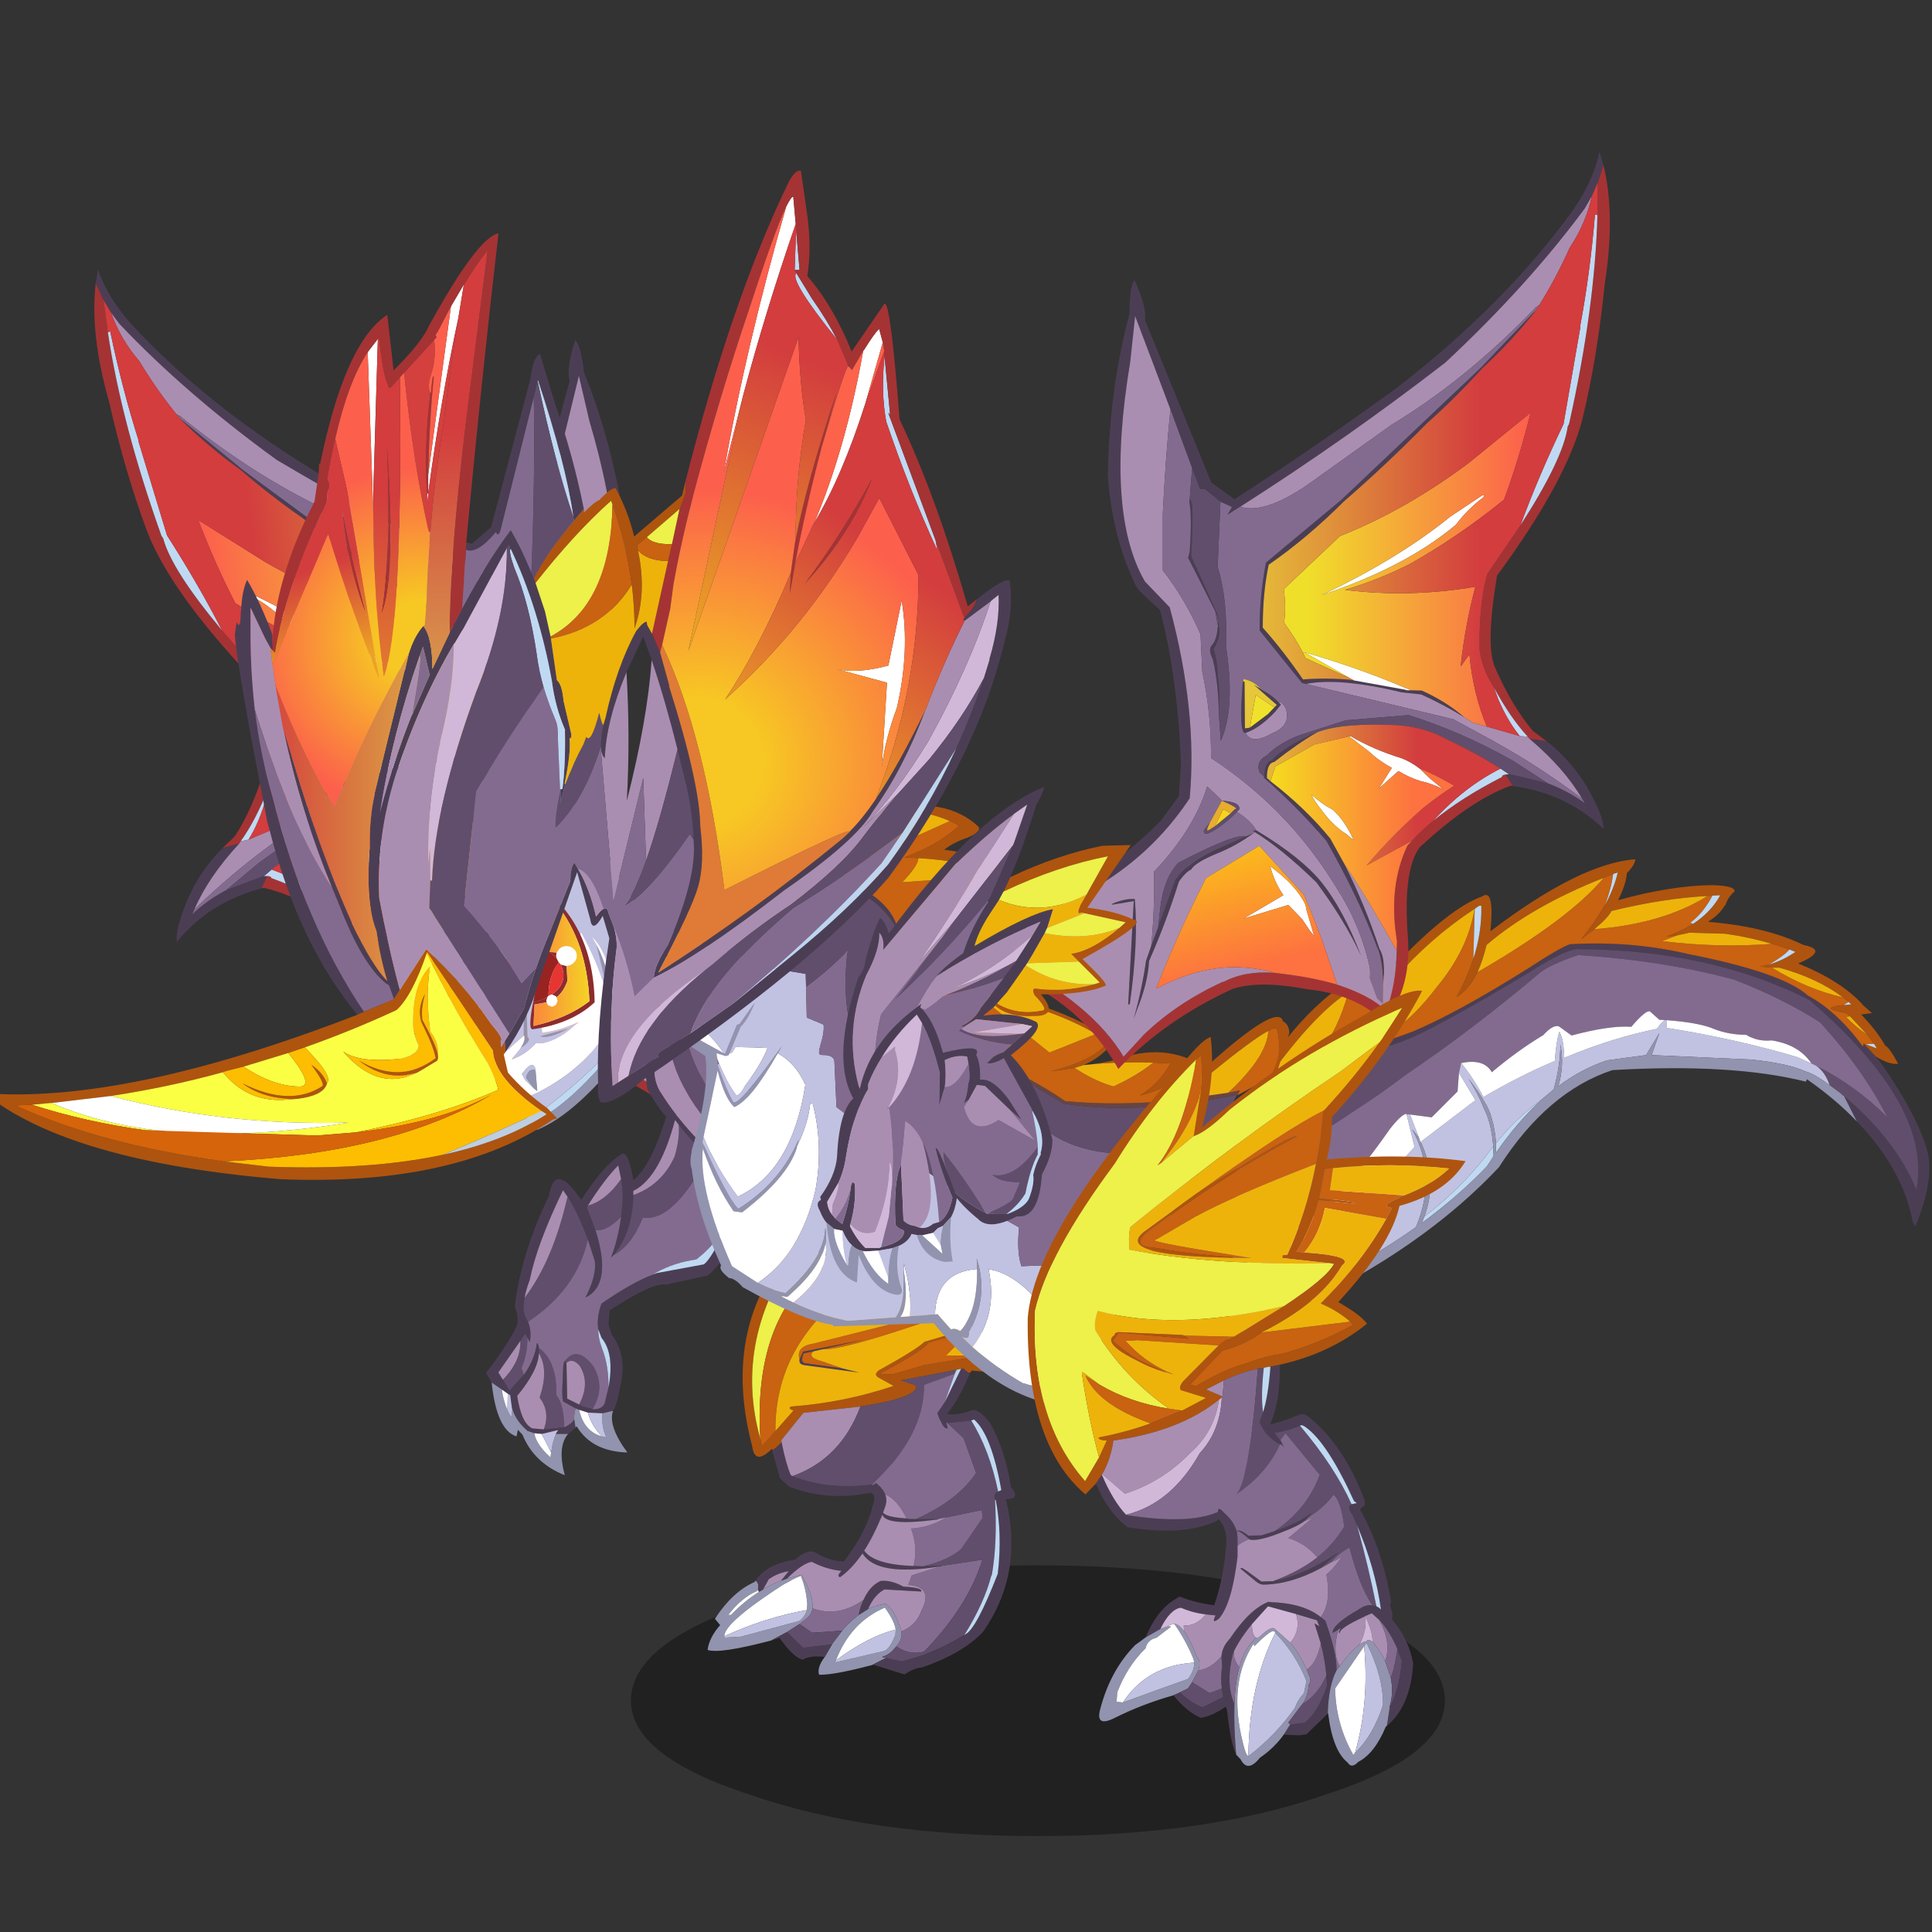 <svg xmlns:ffdec="https://www.free-decompiler.com/flash" xmlns:xlink="http://www.w3.org/1999/xlink" ffdec:objectType="frame" height="90" width="90" xmlns="http://www.w3.org/2000/svg"><rect width="100%" height="100%" fill="#333333" stroke="none"/><use ffdec:characterId="25" height="251.05" transform="translate(-1.388 6.215) scale(.316)" width="288.8" xlink:href="#a"/><defs><linearGradient gradientTransform="matrix(.021 0 0 .027 57.6 59.75)" gradientUnits="userSpaceOnUse" id="k" spreadMethod="pad" x1="-819.2" x2="819.2"><stop offset=".082" stop-color="#f0df2a"/><stop offset="1" stop-color="#fc604c"/></linearGradient><linearGradient gradientTransform="matrix(.029 0 0 .048 60.9 43.95)" gradientUnits="userSpaceOnUse" id="l" spreadMethod="pad" x1="-819.2" x2="819.2"><stop offset="0" stop-color="#e5b838"/><stop offset=".647" stop-color="#d33d3e"/></linearGradient><linearGradient gradientTransform="matrix(.02 0 0 .012 54.25 91.95)" gradientUnits="userSpaceOnUse" id="m" spreadMethod="pad" x1="-819.2" x2="819.2"><stop offset="0" stop-color="#e5b838"/><stop offset=".647" stop-color="#d33d3e"/></linearGradient><linearGradient gradientTransform="matrix(.016 0 0 .019 51.2 98.9)" gradientUnits="userSpaceOnUse" id="n" spreadMethod="pad" x1="-819.2" x2="819.2"><stop offset=".024" stop-color="#f5d820"/><stop offset=".776" stop-color="#fd7240"/></linearGradient><linearGradient gradientTransform="matrix(.003 .015 -.012 .003 34.7 109.5)" gradientUnits="userSpaceOnUse" id="o" spreadMethod="pad" x1="-819.2" x2="819.2"><stop offset=".024" stop-color="#fbc416"/><stop offset=".776" stop-color="#fd7240"/></linearGradient><linearGradient gradientTransform="matrix(.005 0 0 .011 82.5 113.55)" gradientUnits="userSpaceOnUse" id="p" spreadMethod="pad" x1="-819.2" x2="819.2"><stop offset=".082" stop-color="#fa8d39"/><stop offset="1" stop-color="#f4d425"/></linearGradient><linearGradient gradientTransform="matrix(.011 -.026 .034 .014 108.1 48.2)" gradientUnits="userSpaceOnUse" id="r" spreadMethod="pad" x1="-819.2" x2="819.2"><stop offset=".078" stop-color="#eba325"/><stop offset="1" stop-color="#d33d3e"/></linearGradient><linearGradient gradientTransform="matrix(.014 -.019 .032 .023 119 70.85)" gradientUnits="userSpaceOnUse" id="s" spreadMethod="pad" x1="-819.2" x2="819.2"><stop offset=".078" stop-color="#eba325"/><stop offset="1" stop-color="#d33d3e"/></linearGradient><linearGradient gradientTransform="matrix(0 -.021 .036 0 65.4 54.15)" gradientUnits="userSpaceOnUse" id="t" spreadMethod="pad" x1="-819.2" x2="819.2"><stop offset=".078" stop-color="#d78f4b"/><stop offset="1" stop-color="#d33d3e"/></linearGradient><linearGradient gradientTransform="matrix(.002 -.028 .029 .002 55.25 69.3)" gradientUnits="userSpaceOnUse" id="v" spreadMethod="pad" x1="-819.2" x2="819.2"><stop offset=".078" stop-color="#eba325"/><stop offset="1" stop-color="#d33d3e"/></linearGradient><linearGradient gradientTransform="matrix(-.003 -.009 .02 -.007 52.8 62.95)" gradientUnits="userSpaceOnUse" id="w" spreadMethod="pad" x1="-819.2" x2="819.2"><stop offset=".078" stop-color="#eba325"/><stop offset="1" stop-color="#d33d3e"/></linearGradient><linearGradient gradientTransform="matrix(.012 0 0 .029 51.15 92.4)" gradientUnits="userSpaceOnUse" id="x" spreadMethod="pad" x1="-819.2" x2="819.2"><stop offset=".078" stop-color="#d54e3e"/><stop offset="1" stop-color="#dc9d44"/></linearGradient><g id="a" transform="translate(4.4 -19.7)"><use ffdec:characterId="1" height="9.8" transform="matrix(2.162 0 0 4.073 93.005 230.791)" width="55.5" xlink:href="#b"/><use ffdec:characterId="3" height="131.15" transform="matrix(-1.023 .126 .126 1.023 101.5 29.05)" width="86.6" xlink:href="#c"/><use ffdec:characterId="5" height="61.9" transform="translate(104.3 183.1) scale(1.031)" width="44" xlink:href="#d"/><use ffdec:characterId="7" height="67.85" transform="translate(71.65 147.55) scale(1.031)" width="39.8" xlink:href="#e"/><use ffdec:characterId="12" height="68.6" transform="translate(178.933 126.7) scale(1.031)" width="102.3" xlink:href="#f"/><use ffdec:characterId="14" height="85.95" transform="translate(98.2 118.75) scale(1.031)" width="89.1" xlink:href="#g"/><use ffdec:characterId="3" height="131.15" transform="translate(148.05 22.4) scale(1.031)" width="86.6" xlink:href="#c"/><use ffdec:characterId="16" height="110.85" transform="translate(151.5 146.05) scale(1.031)" width="62.6" xlink:href="#h"/><use ffdec:characterId="18" height="72.6" transform="translate(120.55 116.05) scale(1.031)" width="45.6" xlink:href="#i"/><use ffdec:characterId="24" height="144.3" transform="translate(-2.3 25.2) scale(1.031)" width="146.8" xlink:href="#j"/></g><g id="y" fill-rule="evenodd"><path d="m84.85 4.4.8-2.55q1.75 7.1.2 17.05-1.05 10.4-3.15 19.15Q80.45 47 70.45 60.6q-1.65 9.8-.35 13 2.45 5.65 5.5 9.25l1.95 1.45-2.45-.35-.1-.1-.15-.2q-2.5-2.7-4.85-7.05l-.15-.25q-1.55-2.45-1.9-5.15v-2.15q.15-5.5 1.1-8.65l4.75-7q6.1-9.45 6.75-14.1l.2-.4q3.7-16.55 4.05-29.85l.05-4.65M56.1 114.25l.05-1.35-.1-.65q-1.1-7.4 1.6-13.05l.65-.7q1.35-1.45 3.05-2.85 3.95-3.25 9.8-6.25 0-.3.55-.35l1.05 1.65-.35-.05q-5.8 2.1-13 8.8-2.35 3.1-1.75 12.2.75 7.8-3.3 12.8-4.1-4-11.05-4.7-6.85-1.3-10.65-.05-9.7 4.45-16.35 11.45-5.15-9.3-16.3-13.95l.65-1.35q11.8 5.9 16.4 13.55l2.85-3.1.15-.15q4.65-4.45 11.15-7.45h.15q3-1.6 7.25-1.3l1.2.15q4.5.55 7.8 1.55 4.6 1.45 7 3.7 1.4-3.75 1.5-8.55" fill="#a53334"/><path d="m85.65 1.85-.8 2.55L84 6.35 83 8.1q-8.2 11.1-19.95 22.05-13.95 10.8-29.3 20.6l-.2.1-1.65 1.05.65-1.1-1.65-.75-2.2-1.8H28l-1.15-3-3.1-8.4L18.7 23.5l-.7 6.55q-3.6 21.55 2.1 31.4l3.55 3.7q4 14.9 2.85 27.3-7.85 11.85-22.45 16.8l.55-1.2q9.3-4 17.7-12.3l2.65-3.6.3-4.6q-.45-12.4-3-22.05-3.25-2.85-3.45-3.45-3.35-6.9-4-15.7.2-12.4 3.1-23.2 0-3.95.7-4.8 1.8 3.9 1.5 5.7l9.5 23.25 3.3 2.4q12.25-7.95 23.3-16 15.5-12 25.15-25.4 2.9-4.2 3.75-8.3l.55 1.85M75.1 83.95l2.45.35q4.5 3.55 6.9 8.7 1.3 2.6 1.2 3.8-5.25-5.05-12.9-6.1l-1.05-1.65.45-.05.35.05 5.2 1.25q2.9 1.1 5.3 2.85l-.4-.65q-2.5-4.3-7.5-8.55m.65-61h.05q-3.3 4.15-7.45 8-3.9 4.3-7.95 7.9Q54.55 44.8 48.55 50q-5.2 5.2-10.75 9.05-.85 3.95-.85 9 2.9 3.25 5.75 7.4 3.4-.25 6.75.05l.55.1 7.2 1.3.4.1h.55l1.55.05q3.45 1.55 6.05 3.8l-.1-.05q-2.75-1.7-6.05-3.2l-2.8-.3q-8.95-2.15-13.7-1.2l-.35-.1h-.05l-.15-.05-6.05-7.5q-.05-4.65.9-9.7l10.75-8.95L67.9 31.1l.3-.3 7.5-7.85h.05M38.05 90q5 3.85 8.55 8.2l2.05 3.7q2.85 5.65 5 12.1.95 1.55.5 5.1-.1-3.95-.85-5.35-2.7-7.2-7.25-15.2-4.2-4.9-8.95-9.05l.05-.15q.1-2.1 1.1-2.35 1.8-1.95 6.45-4h.05q-2.65 1.5-6.15 4.25-1.1.2-1.05 2.3l.5.45M36 97l.15.1q6.3 3.8 9.2 7.35 3.15 3.95 5.65 10.5-2.4-5.15-6.4-10.5-5.05-4.9-8.85-7.2l-.2-.15.45-.1m-.4.45q-2.35 1.75-5.2 2.9-3.15 1.3-3.7 2.3-.65.25-1.55 1.45l-.2.3q-1.85 5.9-4.25 11.3-.2 3.25-1.7 6.9l-.5 1.4q1.25-4.6 1.75-8.3l.75-2.15 1-2.7 2.45-6.7q1.05-1.5 2.1-2.1 1.6-1.4 5.2-2.9l2.8-1.25 1.05-.45M26.3 58l.2-.8q.35-4.95-.05-7.15l.05-.35q.7-.05.2 8.1l4.15 9.2-.7-1.3-3.8-7.5-.1-.15.05-.05m4.25 9.8v-.6q.6 2.1-.65 3.9.55 1.5.6 3.6.4 3.2.15 5.4 0-3.85-.85-7.55-.65-1.25-.2-1.9.75-.75.9-2.55l.05-.3m6.1 9v.05q1.5.75 2.55 1.85l.35.35-.8 1q-2.2 2.35-4.25 3.05h-.05q-.95.15-.35-7.35h.05l.2.05.05 6.65.7-.1 2.6-1.95.05-.05.85-.9.35-.35-3.25-2.85.95.55m-21.3 30.8.15-.1q1.8-.75 3.15-.65.55 5.95-.7 14.95l-.05.15-.05-.1-.15.15.8-14.85-3 .5-.15-.05" fill="#4b3e54"/><path d="M84.8 9.05q-.35 13.3-4.05 29.85l-.2.4q-.65 4.65-6.75 14.1 2.6-7.05 6.15-14.45l2.4-13.8v-.3q1.4-7.5 2.1-15.85l.35.05M70 76.6q2.35 4.35 4.85 7.05l-1.15-.1q-1.75-2.15-3.1-5.3L70 76.6m.95 11.6 1.2.8-.45.05q-.55.05-.55.35-5.85 3-9.8 6.25 4.35-4.8 9.6-7.45" fill="#c0d9f3"/><path d="M4.05 109.25q14.6-4.95 22.45-16.8 1.15-12.4-2.85-27.3l-3.55-3.7q-5.7-9.85-2.1-31.4l.7-6.55 5.05 13.35q-.75 7.4-1.1 15.05v7.95q3.2 4.1 5.4 9.15l.25 5.35q1.3 6 1.25 12.35 4.1 2.65 8 6.25 5.85 5.5 10.1 12.55 2.95 4.6 4.35 10.05.4 1.4.25 2.65l1.05 2.85.8.75.05-2.7q.45-3.55-.5-5.1-2.15-6.45-5-12.1 3.65 5.45 7.45 12.35-.1 4.8-1.5 8.55-2.4-2.25-7-3.7l-2.25-6.6-1.6-4.1-.95-2.2-6.35-6.95-7.6 4.6q-4 7.8-7.15 15.8l.25-.1q6.45-3.35 12.4-2.9 2.5.2 4.25.75-4.25-.3-7.25 1.3h-.15q-6.5 3-11.15 7.45l-.15.15-2.85 3.1q-4.6-7.65-16.4-13.55l3.4-6.6m29.7-58.5q15.35-9.8 29.3-20.6Q74.8 19.2 83 8.1l1-1.75q-.85 3.9-3.15 7.35-1.95 4.35-4.35 8.2l-.6.4-.05.1q-9.9 10.25-20.5 16.65L43.1 47.8q-6.05 4.05-9.35 2.95m41.1 32.9.15.2.1.1q5 4.25 7.5 8.55-6.1-4.6-12.45-8.1l-.15-.1-5.8-3.15-.2-.05-20.9-5q4.75-.95 13.7 1.2l2.8.3q3.3 1.5 6.05 3.2l.1.05.1.05 1.15.75 2 .55 4.7 1.35 1.15.1m-39.1 13.6q3.8 2.3 8.85 7.2 4 5.35 6.4 10.5-2.5-6.55-5.65-10.5-2.9-3.55-9.2-7.35L36 97q-.75-1.35-2.75-2.6l.35-.4q.1-1.05-2.5-1.2v-.05l-2.1-2q-1.85 6.1-7.5 12.1l-.1.05q.1 5.7-.4 10.65l-.75 2.15q-.5 3.7-1.75 8.3l.5-1.4q1.5-3.65 1.7-6.9 2.4-5.4 4.25-11.3l.2-.3q.9-1.2 1.55-1.45.55-1 3.7-2.3 2.85-1.15 5.2-2.9l.1-.05.05-.15M39.2 78.7h.3q.7.5.85 1.3.45 2.15-2.05 3.15-2.95 1.7-3.8-.05 2.05-.7 4.25-3.05l.8-1-.35-.35m-23.85 28.9.15.05 3-.5-.8 14.85.15-.15.05.1.05-.15q1.25-9 .7-14.95-1.35-.1-3.15.65l-.15.1" fill="#aa8eb1"/><path d="m23.75 36.85 3.1 8.4-.35 4.45-.05.35q.4 2.2.05 7.15l-.2.8h-.05v.05l.1.15 3.8 7.5.4 2.1-.05.3q-.15 1.8-.9 2.55-.45.65.2 1.9.85 3.7.85 7.55l.3 4.15q2.1-4.65.75-13.5.25-6.75-1.2-11.4l.4-9.3 1.65.75-.65 1.1 1.65-1.05.2-.1q3.3 1.1 9.35-2.95l12.25-8.75q10.6-6.4 20.5-16.65l.05-.1.6-.4-.35.55-.4.5h-.05l-7.5 7.85-.3.3-19.75 18.7-10.75 8.95q-.95 5.05-.9 9.7l6.05 7.5.15.05h.05l.35.1 20.9 5 .2.05L70 84.3l.15.1q6.35 3.5 12.45 8.1l.4.65q-2.4-1.75-5.3-2.85L72.6 87q-7.35-4.1-14.8-6.45l-9 .75-6.5 2.1q-2.9 1.05-4.75 2.9-1.65.85-1.05 2.45l.65.6-.05.15q4.75 4.15 8.95 9.05 4.55 8 7.25 15.2.75 1.4.85 5.35l-.05 2.7-.8-.75-1.05-2.85q.15-1.25-.25-2.65-1.4-5.45-4.35-10.05-4.25-7.05-10.1-12.55-3.9-3.6-8-6.25.05-6.35-1.25-12.35L28.05 69q-2.2-5.05-5.4-9.15V51.9q.35-7.65 1.1-15.05M36 97l-.45.1.2.15-.05.15-.1.05-1.05.45q-1.45-.5-9.65 3.75-2.1 2.2-2.6 6.45l-.3 2.75-1 2.7q.5-4.95.4-10.65l.1-.05q5.65-6 7.5-12.1l2.1 2v.05l-1.7 3.1-.85 1.1q-.15.65.65.45 1.9-.9 4.05-3.05 2 1.25 2.75 2.6m3.2-18.3q-1.05-1.1-2.55-1.85v-.05q-1-1.15-2.45-1.4l-.05.35-.05-.05v.05q-.6 7.5.35 7.35h.05q.85 1.75 3.8.05 2.5-1 2.05-3.15-.15-.8-.85-1.3h-.3" fill="#836b90"/><path d="M58.15 77h-.55l-.4-.1-7.2-1.3-.55-.3-6.6-3.75q7.8 2.25 14.45 5.1l.4.15.45.2m5.45-24.7.05-.05 4.65-3.1q.55-.15.15.3-2.15 1.6-3.9 3.9-7.2 6.05-19.2 10.05 10.8-5.1 18.25-11.1m-4.2 35.9 1.5 1.45 1.9 1.55q-1.6-.85-3.25-1.2-1.65-.5-3.2-1.45l-2.8 2.5 1.85-2.95q-1.85-1-3.35-2.4l-2.75-2.1.2-.05q3.2 1.9 7.25 3.15 1.35.5 2.65 1.5m-10.7 9.25q-1.8-1.2-3.3-3.25-1.1-1.35-1.5-2.3 1.45 1.35 3.1 2.2 1.8 1.7 2.95 4.35l-1.2-1h-.05m-4.4 14.7-.6-.75-1.15-1.7-1.95-2-6.4 1.95 5.7-3.35q-1.25-1.75-1.9-4.15 3.75 2.75 5.05 5.5l.15.75 1.1 3.75" fill="#fff"/><path d="m49.45 75.3-6.4-2.9-.35-.75.15-.1 6.6 3.75" fill="#f3db25"/><path d="m26.85 45.25 1.15 3h.7l2.2 1.8-.4 9.3q1.45 4.65 1.2 11.4 1.35 8.85-.75 13.5l-.3-4.15q.25-2.2-.15-5.4-.05-2.1-.6-3.6 1.25-1.8.65-3.9v.6l-.4-2.1.7 1.3-4.15-9.2q.5-8.15-.2-8.1l.35-4.45m44.1 42.95q-3.75-2.35-7.7-4.2-3.05-1.7-6.85-2-7.95-.4-11.65 1h-.05q-4.65 2.05-6.45 4-1 .25-1.1 2.35l-.65-.6q-.6-1.6 1.05-2.45 1.85-1.85 4.75-2.9l6.5-2.1 9-.75Q65.25 82.9 72.6 87l5.1 3.3-5.2-1.25-.35-.05-1.2-.8M31.1 92.8q2.6.15 2.5 1.2l-.35.4q-2.15 2.15-4.05 3.05-.8.2-.65-.45l.85-1.1q-.75 1.5-.1 1.05l.8-.5 2.25-1.85.6-.6q.8-.05-1.85-1.2m3.45 5.1-2.8 1.25q-3.6 1.5-5.2 2.9-1.05.6-2.1 2.1l-2.45 6.7.3-2.75q.5-4.25 2.6-6.45 8.2-4.25 9.65-3.75" fill="#614e6c"/><path d="m38.6 79.45-.85.9-.05.05-2.6 1.95.85-4.7 2.65 1.8" fill="#f0e12c"/><path d="m34.15 75.75.05-.35q1.45.25 2.45 1.4l-.95-.55 3.25 2.85-.35.35-2.65-1.8-.85 4.7-.7.1-.05-6.65-.2-.05" fill="#e6c63a"/><path d="M30.1 96.45 31.3 94l1.05.6-2.25 1.85" fill="#f6d61c"/><path d="M32.35 94.6 31.3 94l-1.2 2.45-.8.5q-.65.45.1-1.05l1.7-3.1q2.65 1.15 1.85 1.2l-.6.6" fill="#e8ac2f"/><path d="M65.75 80.85q-2.6-2.25-6.05-3.8L58.15 77l-.45-.2-.4-.15q-6.65-2.85-14.45-5.1l-.15.1q-1.05-2.05-2.7-4.3.3-2.3-.05-4.8l8.05-7.6q9.35-3.7 18.4-10.45l8.85-7.2q-1.55 6.35-3.8 12.45-6.75 5.45-13.65 9.3-4.55 2.25-9.1 3.6 9.25 1.15 18.65-.45-1.5 5.65-2.1 11.4l1.25-1.75q.5 5.6 2.5 10.35l-2-.55-1.15-.75-.1-.05M63.6 52.3q-7.45 6-18.25 11.1 12-4 19.2-10.05 1.75-2.3 3.9-3.9.4-.45-.15-.3l-4.65 3.1-.05.05" fill="url(#k)"/><path d="m84 6.35.85-1.95-.05 4.65-.35-.05q-.7 8.35-2.1 15.85v.3l-2.4 13.8q-3.55 7.4-6.15 14.45l-4.75 7q-.95 3.15-1.1 8.65v2.15q.35 2.7 1.9 5.15l.15.25.6 1.65q1.35 3.15 3.1 5.3L69 82.2q-2-4.75-2.5-10.35l-1.25 1.75q.6-5.75 2.1-11.4-9.4 1.6-18.65.45 4.55-1.35 9.1-3.6 6.9-3.85 13.65-9.3 2.25-6.1 3.8-12.45l-8.85 7.2Q57.35 51.25 48 54.95l-8.05 7.6q.35 2.5.05 4.8 1.65 2.25 2.7 4.3l.35.75 6.4 2.9.55.3-.55-.1q-3.35-.3-6.75-.05-2.85-4.15-5.75-7.4 0-5.05.85-9Q43.35 55.2 48.55 50q6-5.2 11.85-11.15 4.05-3.6 7.95-7.9 4.15-3.85 7.45-8l.35-.5.35-.55q2.4-3.85 4.35-8.2 2.3-3.45 3.15-7.35" fill="url(#l)"/><path d="m49.3 83.6-4.95 1.15-5.6 3.15-.7 2.1-.5-.45q-.05-2.1 1.05-2.3 3.5-2.75 6.15-4.25 3.7-1.4 11.65-1 3.8.3 6.85 2 3.95 1.85 7.7 4.2-5.25 2.65-9.6 7.45-1.7 1.4-3.05 2.85l-6.5 3.55q3.65-4.3 7.9-8.05l.1-.1q2.1-1.7 4.5-3.25-2.5-1.5-4.9-2.45-1.3-1-2.65-1.5-4.05-1.25-7.25-3.15l-.2.05" fill="url(#m)"/><path d="m49.3 83.6 2.75 2.1q1.5 1.4 3.35 2.4l-1.85 2.95 2.8-2.5q1.55.95 3.2 1.45 1.65.35 3.25 1.2l-1.9-1.55-1.5-1.45q2.4.95 4.9 2.45-2.4 1.55-4.5 3.25l-.1.1q-4.25 3.75-7.9 8.05l6.5-3.55-.65.7q-2.7 5.65-1.6 13.05l.1.65-.05 1.35q-3.8-6.9-7.45-12.35l-2.05-3.7q-3.55-4.35-8.55-8.2l.7-2.1 5.6-3.15 4.95-1.15m-.6 13.85h.05l1.2 1Q48.8 95.8 47 94.1q-1.65-.85-3.1-2.2.4.95 1.5 2.3 1.5 2.05 3.3 3.25" fill="url(#n)"/><path d="M38.6 117.4q-1.75-.55-4.25-.75-5.95-.45-12.4 2.9l-.25.1q3.15-8 7.15-15.8l7.6-4.6 6.35 6.95.95 2.2 1.6 4.1 2.25 6.6q-3.3-1-7.8-1.55l-1.2-.15m5.7-5.25-1.1-3.75-.15-.75q-1.3-2.75-5.05-5.5.65 2.4 1.9 4.15l-5.7 3.35 6.4-1.95 1.95 2 1.15 1.7.6.75" fill="url(#o)"/></g><g id="z" fill-rule="evenodd"><path d="m25.5 59.5-1.85.95-.1.05q-5.45 1.45-7.6 1.4-.35-1 .8-2.55l1.05-1.8.05-.1 1.4-1.85.1-.15q1.05-1.2 2.2-2.05l.05-.05 1.35-.85q1.2-.55 2.5-.75 1.25.75 2.2 3.7l.05.25q.25 1-.7 2.15l-.25.25q-.6.85-1.8 1.25l.55.15M9.1 57Q1.7 58.95 0 58.35q.25-1.8 1.8-3.55l-.75-.9q2.5-3.85 5.65-5.25l.15-.2q.55.3.35 1.25l-.05.15-.1.1q-2.1.85-4.1 3.4h.4q1.9-2 4-3.3l.6-.35q1.2-.75 2.55-1.25l.85-.3 2.1-.55q1.75 3.1 1.55 4.8-.1.8-.65 1.3l-1.2.95-1.8 1.15L9.1 57m-6.7-.6v.2l2.4-.15 8.35-2.25q.85-.7 1.05-1.55l.05-.9q-.15-2.05-.85-3.8.3-.55-2.35.95H11q-8.7 5.6-8.6 7.5m24.5-.95q-.15-1.2-1.55-3.15-4.9 2.1-7 7.55l-.15.3 6.85-1.6q.85-.05 1.7-2.1l.1-.1.05-.9" fill="#9293ae"/><path d="m7.2 49.7.15.35q-2.1 1.3-4 3.3h-.4q2-2.55 4.1-3.4l.1-.1.05-.15m-4.8 6.7q-.1-1.9 8.6-7.5h.05q2.65-1.5 2.35-.95.7 1.75.85 3.8l-.05.9q-6.1 1.1-11.8 3.75m15.95 3.45q2.1-5.45 7-7.55 1.4 1.95 1.55 3.15-3.8.9-8.55 4.4" fill="#fff"/><path d="M14.2 52.65q-.2.85-1.05 1.55L4.8 56.45l-2.4.15v-.2q5.7-2.65 11.8-3.75m12.7 2.8-.05.9-.1.1q-.85 2.05-1.7 2.1l-6.85 1.6.15-.3q4.75-3.5 8.55-4.4" fill="#c1c2e2"/><path d="m34 24.85.3-.25q1.3.3 3.6-.55h.25q.85.1 2.2 1.8 2.15 3.7 3.05 9.25 1.45 1.7-.75 1.7 2.6 10.55-3.25 18.95-2.85 3.05-8.7 5.1-1.1.05-2.55 1l-4.5-1.4 1.85-.95 2.25.5q4.55-1.1 8.8-3.7l.15-.05.2-.15q1.55-.8 4.6-8.65.65-5.75-.3-10.55l-.1-.2q-.3-.65.45-1l.45-.2q-1.4-7.9-3.9-10.1l-.4.15-3.3.35q-.8-.55-.4-1.05m-17.25 34.5q-2.1-.25-3.15.4-1.35-.35-3.3-3.1L9.1 57l2.25-1.2 2.3 2.25 4.15-.5-1.05 1.8m-9.9-10.9q1.7-2.45 5.65-3 1.55-1.35 2.55-1.15l.45.15q1.85 1.2 4 1.25 3.45-4.45 4.35-8.9-.05-1.15-.85-.85l.7-1.75q1.3.9 1.7 1.9.35.9-.05 1.9l-.25.7q.35.65 3.35.85l.2.05 1.15.05h3.1v.05q-7.4 1-7.9-.7-1.25 3.05-2.6 5.15 1.4 2 7.05 2.2l1.4.05 2.45-.1v.1q-9.1 1.5-11.15-1.85-1.5 2.2-3.2 3.4-.55-.15.2-.9-2.15-.2-4.25-1.3-1.3.2-3.55 2.4l-.85.3 1.1-1.35q-1.6.25-2.85 1.15l-.8 1.45-.6.35-.15-.35q.2-.95-.35-1.25M22.3 51.2q.85-1.95 2.4-2.7 1.45-.2 3.3.8 2.7.15 2.55.65V50l-5.25-.3q-1.45.75-2.35 2.8l-1.35.85q.25-1.25.7-2.15" fill="#4b3e54"/><path d="M34 24.85q-.4.5.4 1.05h-.15l.1.05 2.25 2.1 1.8 5q-2.65 3.95-8.6 6.6l-1.15-.05-.2-.05Q27.2 36.9 25.4 36.1q-.4-1-1.7-1.9L34 24.85M30.85 46.4l-1.4-.05q.65-2.6-.35-5.35 2.65-.15 5.05-1.6l5.05-1.05.15 1.1-3.05 4.45q-1.75 1.6-5.45 2.5M15 52.4q3.65 1.35 7.3-1.2-.45.9-.7 2.15l-.05.05q-1.15.85-2.2 2.05l-.1.15-4.3.3-1.8-1.25 1.2-.95q.55-.5.65-1.3m12.7 3.3q2.15-.85 2.9-3 1.75-3.4-1.9-3.65l.5-1.35 4.1-1.3.35-.1 5.65-.85q-2.1 6.75-8.35 13.15-2.15.55-3.95-.75.95-1.15.7-2.15" fill="#836b90"/><path d="m34.4 25.9 3.3-.35q2.6 4.15 3.85 10.15-.75.35-.45 1v.2q.35 6.2-.45 10.7l-.1.2q-1 3.85-3.85 8.45l-.15.05q-4.25 2.6-8.8 3.7l-2.25-.5-.55-.15q1.2-.4 1.8-1.25l.25-.25q1.8 1.3 3.95.75 6.25-6.4 8.35-13.15l-5.65.85h-.35l-2.45.1q3.7-.9 5.45-2.5l3.05-4.45-.15-1.1-5.05 1.05-1.25.25h-3.1q5.95-2.65 8.6-6.6l-1.8-5-2.25-2.1.05-.05M11.35 55.8l1.8-1.15 1.8 1.25 4.3-.3-1.4 1.85-.05.1-4.15.5-2.3-2.25" fill="#614e6c"/><path d="m37.7 25.55.4-.15q2.5 2.2 3.9 10.1l-.45.2q-1.25-6-3.85-10.15m3.5 11.35q.95 4.8.3 10.55-3.05 7.85-4.6 8.65l-.2.15q2.85-4.6 3.85-8.45l.1-.2q.8-4.5.45-10.7h.1" fill="#c0d9f3"/><path d="m7.95 49.7.8-1.45q1.25-.9 2.85-1.15l-1.1 1.35q-1.35.5-2.55 1.25m3.4-1.55q2.25-2.2 3.55-2.4 2.1 1.1 4.25 1.3-.75.75-.2.9 1.7-1.2 3.2-3.4Q24.2 47.9 33.3 46.4l-4.1 1.3-.5 1.35q3.65.25 1.9 3.65-.75 2.15-2.9 3l-.05-.25q-.95-2.95-2.2-3.7-1.3.2-2.5.75.9-2.05 2.35-2.8l5.25.3v-.05q.15-.5-2.55-.65-1.85-1-3.3-.8-1.55.75-2.4 2.7-3.65 2.55-7.3 1.2.2-1.7-1.55-4.8l-2.1.55m18.1-1.8q-5.65-.2-7.05-2.2 1.35-2.1 2.6-5.15.5 1.7 7.9.7l.05-.05h-.05l1.25-.25q-2.4 1.45-5.05 1.6 1 2.75.35 5.35m-1-6.8q-3-.2-3.35-.85l.25-.7q.4-1 .05-1.9 1.8.8 3.05 3.45" fill="#aa8eb1"/><path d="m9.35 29.8-.15-.2q-2.45 2.4-2.8-.3Q1.75 11.8 12.7 0l.65.3Q3.5 13.75 7.55 28.2l.25 1 1.9-2.15 2.6-2.95q-.85-.2-.4-.55 7.6-.55 14.7-2.95l-2.25-1.25-.05-.05q-.5-.35.15-.9 5.45-3 6.55-4.1l6.95-2.05-.35.45-6 1.7q-.75 1.15-6.55 4.2-1.2.35 1.2.35h.2l4.7-1.35 7.95-1.3 4.35-1.4-2.3 3.8-3.45-.3v.15l-.15.15q-.25.15-1-.6l-.3.05-.65.15-7.95 1.5 1.95.65q.45.25 0 .8-1.25 1.3-7.55 2.25l-.2.05-8.15.9-3.15 3.9.05.35-1.25 1.1" fill="#ae540f"/><path d="M37.55 18.7q-1.55 3.75-3.3 5.9v1.3h-.1l.2.7-.05.05q-.55.4-1.45-2.15l1.05-1.55 2.35-4.8.3-.05q.75.75 1 .6m-13.9 16.1-.1 1q-6.2 1.4-11.9-.8l-1.3-1.2-1.1-3.95.1-.05 1.25-1.1q.6 3.05 1.3 4.65l.25.15q5 2 11.4 1.2l.1.1M19.3 18.1l2.4.6-7.75-1.05q-.95-.1-.8-.85l.5-1.1L22.3 14l-5.8 1.35-1.35.3-1.4.3q-.55 1.2.15 1.4l5.4.75" fill="#4b3e54"/><path d="m13.35.3 4.55 2.2Q6.4 9.8 7.55 28.2 3.5 13.75 13.35.3" fill="#edf149"/><path d="m17.9 2.5 5.2 2.55q-13.5 8.4-13.4 22L7.8 29.2l-.25-1Q6.4 9.8 17.9 2.5M33.3 10l.85.4q-14.7 5.15-17.65 4.95L22.3 14l-8.65 1.7-.5 1.1q-.55-1.85 2-2.25L33.3 10m5.8 6.3-7.95 1.3-4.7 1.35h-.2q-2.4 0-1.2-.35 5.8-3.05 6.55-4.2l6-1.7-3.5 3.55 5 .05m-23.95-.65q-.95.85 1.1 1.4l3.05 1.05-5.4-.75q-.7-.2-.15-1.4l1.4-.3" fill="#c96211"/><path d="M23.1 5.05 33.3 10l-18.15 4.55q-2.55.4-2 2.25-.15.75.8.85l7.75 1.05-2.4-.6-3.05-1.05q-2.05-.55-1.1-1.4l1.35-.3q2.95.2 17.65-4.95L38 12.25h-.05L31 14.3q-1.1 1.1-6.55 4.1-.65.55-.15.9l.05.05 2.25 1.25q-7.1 2.4-14.7 2.95-.45.35.4.55l-2.6 2.95q-.1-13.6 13.4-22m14.5 7.65.85-.2 5 2.4-4.35 1.4-5-.05 3.5-3.55" fill="#edb30b"/><path d="m10.6 28.7-.05-.35 3.15-3.9 8.15-.9q-2.8 7.5-9.7 9.95l-.25-.15q-.7-1.6-1.3-4.65" fill="#aa8eb1"/><path d="m21.85 23.55.2-.05q6.3-.95 7.55-2.25.45-.55 0-.8l-1.95-.65 7.95-1.5-.25.55-4.4 1.6q.1 7.2-7.4 14.25-6.4.8-11.4-1.2 6.9-2.45 9.7-9.95" fill="#614e6c"/><path d="M34.3 26.65 23.65 34.8l-.1-.1q7.5-7.05 7.4-14.25l4.4-1.6-1.45 4.1-1.05 1.55q.9 2.55 1.45 2.15" fill="#836b90"/><path d="m35.6 18.3.65-.15-2.35 4.8 1.45-4.1.25-.55" fill="#bed4ef"/></g><g id="A" fill-rule="evenodd"><path d="M27.3 15.95q-2.25 9.3-6.25 11.25v.6q-.1 5.3-2.85 8.6l-.35.35q1-2.55 1.45-5.85l.2-2.1q.15-1.2-.2-3.3l-.4-1.95q-1.95 1.95-4.35 5.75l-.1.1-.05.15 1.25 3.25q2.45 7.8-1.45 9.65 1.6-3.1 1.35-5.2l-1-3.1q-1.35-3.7-2.9-6.15l-.1-.1-.55-.8q-3.75 7.75-4.75 12.8-.55 1.45-.75 2.6l-.05.3q-.3 1.7.3 2.65l.25.45q.55 1.35.25 2.95l-.35-.7-.3-.55-.7 1.05-3.15 4.5.65 1.05.95 1.55L5.4 53.5q1.6-2.25 1.85-4.55.25.1.3.7v.75q-.1 2.5-3.1 6.1.6 3.95 2.15 4.65l1.65.15 2.9-.3q1-.4 1.45-1.15l.2 1.2-1.05.9h-1.8l.35-.55-2.35.55-1.05-.1-1-.35-.1-.1q-1.5-1.3-2.05-3l-.05-.1-.25-1.9-.35-.2-.85-.6-1.45-1-.05-.05L0 53.2q2.75-3.5 4.25-6.4.6-1.1-.15-3.1Q5.05 36 9 27.9q.8-5.05 4.6.6 3.15-4.95 5.7-6.5 1-.8 1.75 3.65 3.2-2.45 5.85-13.3l1 .8-.6 2.8m-3.4 23.2.5-.2 6.75-1.25q1.2-.95 3.35-5.7l.2-.35 3.6-8.9 1.3 1.1Q36.85 34.8 31.7 39.3l-6 1.3q-1.8-.4-8.05 3.7l-.15 2.05.5 1.45q2.15 2.9 1.25 7-.65 3.6-1.1 3.7v.15l-1.5.35-2.1-.1-1.25-.4-.5-.2-1.8-1q-.2-.85-.05-2.9v-.1q.05-2.9.3-2.75l.2.3.05.05.1 5 1.7.85.45.25 1.45.4q1.2.15 1.75-.8l.55-2.3q.9-4.8-1-7.1l-.45-1.2q-.3-1.6.45-3.7 4.6-3.15 7.4-4.15" fill="#4b3e54"/><path d="M21.05 27.8q4.05-1.45 5.9-5.5 1.05-3.45.35-6.35l.6-2.8 5.75 5.3Q27.45 31.9 22.4 31v.05q-1.6 4-4.2 5.35 2.75-3.3 2.85-8.6M11.15 61l-2.9.3q.95-2.5-.6-4.55Q9 52.8 7.55 50.4v-.75q2.6 1.9 2.5 6.75 1.1 1.4 1.1 4.6M5.4 53.5l-2.05 2.25-.95-1.55q2.6-2.65 2.5-5.55l.7-1.05.3.55q.05 2.3-.85 4.4l.35.95m.6-7.6-.25-.45q-.6-.95-.3-2.65l.05-.3q4.05-5.3 6.15-14.5 1.55 2.45 2.9 6.15Q12.95 41.3 6 45.9m9.65-13.1-1.25-3.25.05-.15.1-.1q2.6-.7 4.75-3.8.35 2.1.2 3.3l-.2 2.1q-2.1 2.15-3.65 1.9m-.45 25.6-1.45-.4-.45-.25q1.65-3.1.05-5.6-1.1-1.15-1.9-.3l-.2-.3q1.75-2.35 4.1.75 1.75 3.05-.15 6.1" fill="#614e6c"/><path d="M27.3 15.95q.7 2.9-.35 6.35-1.85 4.05-5.9 5.5v-.6q4-1.95 6.25-11.25M8.25 61.3l-1.65-.15q-1.55-.7-2.15-4.65 3-3.6 3.1-6.1 1.45 2.4.1 6.35 1.55 2.05.6 4.55M2.4 54.2l-.65-1.05 3.15-4.5q.1 2.9-2.5 5.55m3.1-11.7q.2-1.15.75-2.6 1-5.05 4.75-12.8l.55.8.1.1q-2.1 9.2-6.15 14.5m9.05-13.2q2.4-3.8 4.35-5.75l.4 1.95q-2.15 3.1-4.75 3.8M13.3 57.75l-1.7-.85-.1-5-.05-.05q.8-.85 1.9.3 1.6 2.5-.05 5.6" fill="#aa8eb1"/><path d="M18.2 36.4q2.6-1.35 4.2-5.35V31q5.05.9 11.25-12.55l4.65 4.3-3.6 8.9-.2.35q-2 3.15-4.45 5-3.15.45-5.7 1.85l-.45.3q-2.8 1-7.4 4.15-.75 2.1-.45 3.7-.05 1.1.45 2.5l.05.15q1 2.5.95 5.65l-.55 2.3q-.55.95-1.75.8 1.9-3.05.15-6.1-2.35-3.1-4.1-.75-.25-.15-.3 2.75v.1q-.15 2.05.05 2.9l1.8 1q-.25.85-.2 1.55-.45.75-1.45 1.15 0-3.2-1.1-4.6.1-4.85-2.5-6.75-.05-.6-.3-.7Q7 51.25 5.4 53.5l-.35-.95q.9-2.1.85-4.4l.35.7q.3-1.6-.25-2.95 6.95-4.6 8.55-11.75l1 3.1q.25 2.1-1.35 5.2 3.9-1.85 1.45-9.65 1.55.25 3.65-1.9-.45 3.3-1.45 5.85l.35-.35" fill="#836b90"/><path d="M34.5 32q-2.15 4.75-3.35 5.7l-6.75 1.25-.5.2.45-.3q2.55-1.4 5.7-1.85 2.45-1.85 4.45-5M16.05 47l.45 1.2q1.9 2.3 1 7.1.05-3.15-.95-5.65l-.05-.15q-.5-1.4-.45-2.5" fill="#c0d9f3"/><path d="m.8 54.6 1.45 1q.2 1.5.8 2.95l.55 1.05.15-1.2q.55 1.7 2.05 3l.1.1 1 .35q.25 1.6 2.3 3.45l.1-.7q.25-1.75.7-2.65h1.75l-.15.15q-1.4 1.85-.35 5.75-4.4-1.75-6.05-5.8l-.65-.7-.2.95Q1.5 61.4.8 54.6m12 6.45-.2-1.2q-.05-.7.2-1.55l.5.2q.7 3.1 3.25 3.8l.65.15q-.75-1.6-.55-3.45l1.5-.35q-.75 2.15 2.05 5.95-5.1-.15-7.25-3.75l-.15.2" fill="#9293ae"/><path d="m2.25 55.6.85.6-.05 2.35q-.6-1.45-.8-2.95m4.65 6.25 1.05.1L9.3 64.6l-.1.7q-2.05-1.85-2.3-3.45m6.4-3.35 1.25.4q.55 1.9 2 3.4-2.55-.7-3.25-3.8" fill="#fff"/><path d="m3.1 56.2.35.2.25 1.9.05.1-.15 1.2-.55-1.05.05-2.35m4.85 5.75 2.35-.55-.35.55H9.9h.1q-.45.9-.7 2.65l-1.35-2.65m6.6-3.05 2.1.1q-.2 1.85.55 3.45l-.65-.15q-1.45-1.5-2-3.4" fill="#c1c2e2"/><path d="m35.4 24.5-.15.65q-4.6-3.2-8.2-8.05l-.95-.15q-1.55-1.6-3.05-4.3-.55-3.25.6-6.15l.05-.15 1.15-.5q-1.6 4.3.05 7.15 3.9 6.3 10.5 11.5" fill="#4b3e54"/><path d="m35.85 22.05-.45 2.45Q28.8 19.3 24.9 13q-1.65-2.85-.05-7.15l1.4-.55q-.05 7.05 9.6 16.75" fill="#aa8eb1"/><path d="m26.25 5.3 2.35-.9q.5 5.35 7.7 15l-.45 2.65q-9.65-9.7-9.6-16.75" fill="#614e6c"/><path d="M28.6 4.4 39.8 0l-3.5 19.4q-7.2-9.65-7.7-15" fill="#836b90"/></g><g id="B" fill-rule="evenodd"><path d="M87.95 33.85q7.4 6.25 10.35 13.4 2.35-11.9-15.15-27l-.2-.15q-14.2-7.2-33.25-7.25-1.95.25-6.8 3.35-11.8 7.1-17.2 9.5l-.2.05q-2.45 1.05-3.6 1.05L1.45 36.95v-.4l.75-.35 19.5-9.9 4.7-1.7q6.55-2.8 16.4-9 4.75-3.1 6-3.45 8.6-.5 16.65 1.35l.2.05q13.5 2.65 17.15 5.95 4.1 2.2 7.8 7.2.2.1.1-.35l.25.2 1.45 1.55.1.1 1 1.3q5.2 7.6 6.45 12.55.85 4-1.8 10.45l-.35-.6q-1.45-7.65-8-14.4l-1.85-3.65" fill="#4b3e54"/><path d="M1.45 36.95 21.9 26.8q1.15 0 3.6-1.05l.2-.05q5.4-2.4 17.2-9.5 4.85-3.1 6.8-3.35 19.05.05 33.25 7.25l.2.15q17.5 15.1 15.15 27-2.95-7.15-10.35-13.4l-.2-.1-.3-.3-1.55-1.15q-.65-1.9-1.95-2.8 5.8 2.95 10.2 7.4-3.45-6.85-9.65-13.6-5.25-3.35-12.15-6.05-10.05-2.75-22.4-3.55-4 1.35-5.5 2.55-9.85 8.3-19.2 14.6-3.6 2.75-7.35 5.15-10.65 7.3-16.8 7.85l.35-6.9" fill="#614e6c"/><path d="m92.5 28.2-.1-.1-1.45-1.55-.25-.2.35.1 1.6.6-.4-.65L91.2 25l-2.4-2.55-.55-.45q-4.15-.75-.35-1.15l1.1-.1-.4-.35-.8-.65Q84.15 17 78.7 15.5h-1.05l-1.7-.15 1.3-.3q2-.6 3.75-1.8l-.85-.35-2.25-.75-.25-.05q-3.15-.95-6.7-1.45l-5.1-.15-1.8.4-1.5.15q2.15-.75 3.8-1.8 2.6-1.7 3.9-4.1l-1.1.05-.7.05Q62 5.6 54.7 7.4q-.5 1-2.45 2.6l-1.9 1.45q2.05-2.5 3.3-4.75l.15-.2q1.3-2.4 1.8-4.6l-.65.2-1.35.55q-10.25 4.05-16.75 9.6-.55 2.25-1.3 3.9-1.2 2.45-3 3.55 1.5-2.7 2.4-5.45 1.2-3.7 1.15-7.4.05-.55-.95.25l-.1.05-.1.1h-.05q-6.2 4.1-11.25 9.9.9-3.8-5.7 1.35l-.85.5q-4.7 3-11.05 11.65L2.2 36.2l-.75.35Q3.1 33.3 4.9 30.4q7.85-12.3 18.45-16.25.4-.15.25 1.15 7.85-8.3 12.65-10 1.75-1.2 1.15 5Q50.15.6 58.1 0q.05.7-1.2 2-.1 1.6-1.25 3.85 7.6-2.1 13.5-2.15 3.25.1 3.15.9-.9.75-1.3 1.95l-.15.15q-.7 1.2-2.35 2.25 8.2.65 13.65 3.3 3.75.75-.75 2.65 6.05 2.45 9.15 5.8l.05.1 1.35 1.2-1.55.2q2.2 2.25 3.45 4.45.6.25 1.85 2.6-1.3.15-3.2-1.05" fill="#ae540f"/><path d="M90.7 26.35q.1.45-.1.35-3.7-5-7.8-7.2-3.65-3.3-17.15-5.95l-.2-.05q-8.05-1.85-16.65-1.35-1.25.35-6 3.45-9.85 6.2-16.4 9l-4.7 1.7-19.5 9.9 3.85-5.55.85.15h.15Q14 30.05 17.1 19l.85-.5q6.6-5.15 5.7-1.35.95 4.15-2 7.55 2.85.35 8.1-6.45Q34.1 13 35.1 7.3l.05-.1-.2 7.05q-.9 2.75-2.4 5.45 1.8-1.1 3-3.55Q48.75 8.5 53.6 2.65l1.35-.55q-.25 2-1.15 4.4l-.15.2q-1.25 2.25-3.3 4.75l1.9-1.45q9.8-.75 16.2-4.75l.7-.05Q67.8 7.75 66 9.05l.35.2q-1.65 1.05-3.8 1.8l1.5-.15-2.1.8q7.9 1 15.7.4l.25.05 2.25.75q-.75.9-2.9 2.15l-1.3.3 1.7.15q5.05 3.1 10.15 4.25l.8.65-.7.45q-3.8.4.35 1.15l.55.45-.55.1q1.55 1.6 2.95 2.45l1.05 1.4-1.2.05-.35-.1" fill="#c96211"/><path d="m88.6 20.4.4.35-1.1.1.7-.45m3.65 6 .4.65-1.6-.6 1.2-.05m-15-11.35q2.15-1.25 2.9-2.15l.85.35q-1.75 1.2-3.75 1.8m-10.9-5.8-.35-.2q1.8-1.3 3.15-3.85l1.1-.05q-1.3 2.4-3.9 4.1M53.8 6.5q.9-2.4 1.15-4.4l.65-.2q-.5 2.2-1.8 4.6m-18.85 7.75.2-7.05v-.1q1-.8.95-.25.05 3.7-1.15 7.4m-7 36.85q5.9-4.55 9.85-10.05l.05 1.4-.75 1.15-.2.3q-3.95 4.15-9.3 8.1l.35-.9M38.2 40.6q3-3.7 6.65-6.35-3.45 3.1-6.65 7.7V40.6" fill="#c0d9f3"/><path d="M88.8 22.45 91.2 25q-1.4-.85-2.95-2.45l.55-.1m-1-2.7q-5.1-1.15-10.15-4.25h1.05q5.45 1.5 9.1 4.25M77.65 12.1q-7.8.6-15.7-.4l2.1-.8 1.8-.4 5.1.15q3.55.5 6.7 1.45m-9.2-6.85q-6.4 4-16.2 4.75 1.95-1.6 2.45-2.6Q62 5.6 68.45 5.25M53.6 2.65q-4.85 5.85-18.05 13.5.75-1.65 1.3-3.9 6.5-5.55 16.75-9.6M35.15 7.2l-.05.1q-1 5.7-5.35 10.95-5.25 6.8-8.1 6.45 2.95-3.4 2-7.55 5.05-5.8 11.25-9.9h.05l.1-.1.1-.05v.1M17.1 19Q14 30.05 7.05 30.8H6.9l-.85-.15Q12.4 22 17.1 19" fill="#edb30b"/><path d="M1.1 43.85Q7.25 43.3 17.9 36q3.75-2.4 7.35-5.15 9.35-6.3 19.2-14.6 1.5-1.2 5.5-2.55 12.35.8 22.4 3.55 6.9 2.7 12.15 6.05 6.2 6.75 9.65 13.6-4.4-4.45-10.2-7.4l-.65-.3q-1.8-2.7-5.7-3.3-2 .2-3.65-.8-2.4 0-4.5-.8-2.15-.95-6.95-1.3h-.1l-.85-.05-1.35-1.2q-.6-.2-2.65 2.2-3.15-.2-8.55 1.25l-1.8-1.3q-.85-.3-2.25 1.25-3.6 2.15-7.35 5.3-1.15-2-4.4-1.3l-.3 1.4-.2 2.65-3.7 3.7-3.1-.4-.5-.05v-.05h-.05q-.75.15-2.35 2.2-6.6 9.5-12.05 13.3L.45 59.15l.65-15.3" fill="#836b90"/><path d="M83.95 29.5q1.3.9 1.95 2.8-2.25-1.65-3.4-1.95h-.05q-2.25-1.1-7.6-1.7L60.45 28l1.1-3.15-1.9 3.15-5.55.75q-3.65 1.2-7 3.7.9-3 .3-5.95 0 2.9-.95 6.4l-1.6 1.35Q41.2 36.9 38.2 40.6q-.15-2.05-.65-3.65l-.05-.15q-.35-1.65-3.25-5.45 1.35 2.1 2.2 4.25l.1.2q1 2 1.25 5.25-3.95 5.5-9.85 10.05 1.95-5.35-.5-10.65v-.05l7.8-5.95-2.35-3.9.3-1.4Q34.8 31 36.4 34q5.3-3.1 10.2-5.15.2-2.8.65-4.2.65 1.1.7 3.75 6.8-2.85 13.25-4.15.85-1.2 1.2-1.25h.1q.25.1.05 1.1 10.05 1.6 18.75 4.2l2 .9.65.3M.1 66.75l.3-6.9q15.4-6.8 26.15-18.7l-1.15-4.7.5.05 1.3 3.35-1-1.25q3.65 6.6.55 14Q16.1 60.15.1 66.75" fill="#c1c2e2"/><path d="m87.95 33.85 1.85 3.65q-3-3.15-7.15-6.05l-.15.35q-10.55-2.65-27.65-1.65-9.3 3.05-16.25 13.9Q24.85 58.7 0 68.3l.1-1.55q16-6.6 26.65-14.15 3.1-7.4-.55-14l1 1.25.2.6h.05q2.45 5.3.5 10.65l-.35.9q5.35-3.95 9.3-8.1l.2-.3.75-1.15-.05-1.4q-.25-3.25-1.25-5.25l-.1-.2q-.85-2.15-2.2-4.25 2.9 3.8 3.25 5.45l.05.15q.5 1.6.65 3.65v1.35q3.2-4.6 6.65-7.7l1.6-1.35q.95-3.5.95-6.4.6 2.95-.3 5.95 3.35-2.5 7-3.7l5.55-.75 1.9-3.15-1.1 3.15 14.4.65q5.35.6 7.6 1.7h.05q1.15.3 3.4 1.95l1.55 1.15.3.3.2.1" fill="#9293ae"/><path d="m83.3 29.2-2-.9q-8.7-2.6-18.75-4.2.2-1-.05-1.1 4.8.35 6.95 1.3 2.1.8 4.5.8 1.65 1 3.65.8 3.9.6 5.7 3.3M62.4 23q-.35.05-1.2 1.25-6.45 1.3-13.25 4.15-.05-2.65-.7-3.75-.45 1.4-.65 4.2Q41.7 30.9 36.4 34q-1.6-3-3.2-4.85 3.25-.7 4.4 1.3 3.75-3.15 7.35-5.3 1.4-1.55 2.25-1.25l1.8 1.3q5.4-1.45 8.55-1.25 2.05-2.4 2.65-2.2l1.35 1.2.85.05m-29.5 7.55 2.35 3.9-7.8 5.95v.05h-.05l-.2-.6-1.3-3.35 3.1.4 3.7-3.7.2-2.65M.4 59.85l.05-.7 10.5-7.25Q16.4 48.1 23 38.6q1.6-2.05 2.35-2.2l.05.05 1.15 4.7Q15.8 53.05.4 59.85" fill="#fff"/></g><g id="C" fill-rule="evenodd"><path d="m36.05 7.55-2-.1q4.8-1.75 7.85-4.55-.7-.4-1.35-.65-4.55-2-9.75-1.2l.3-.45.1-.05Q40.1-1.3 44.7 3.1q.3.7-1.55 1.5-2.1.7-3.4 1.75 5.4.7 8.1 2.15Q35 21.45 25.45 21.15v-.6q8.85-.4 19.35-10.35l.1-.15.75-.7q-3.55-1.45-9.6-1.8" fill="#ae540f"/><path d="M40.55 2.25q.65.25 1.35.65-3.05 2.8-7.85 4.55l2 .1q.05 1-2.3 3.45l11.05-.8q-10.5 9.95-19.35 10.35l-.1-11.45 15.2-6.85" fill="#c96211"/><path d="M36.05 7.55q6.05.35 9.6 1.8l-.75.7-.1.15-11.05.8q2.35-2.45 2.3-3.45m-5.25-6.5q5.2-.8 9.75 1.2L25.35 9.1l5.45-8.05" fill="#edb30b"/><path d="M58.1 83.8 57 85.95q-10.05-1.25-18.75-11.9l-14.3.45-.15-.2q-4.45-.7-12.85-5.4Q9.8 67.6 9 67.6q-1.6-1.25-1.15-1.8-3.4-7.45-4.2-13.8-.35-.9 0-2.5v-.2q2.6-8.55 1.95-13.45L0 32.15l.9-.75 7.35 4.05.15.1 1.7-4.15.4-.15 2.2-3.1q-1.05 2.6-2.05 3.5l-1.6 3.8-.05.15-.05.05-.05.1-.4.1-1.3-.4.1.75.05.85q1.05 3.2 2.25 5.4.9.4 6.25-7.05l.7-1-.6 1.05q-3.8 6.7-6.2 7.7-1.35-1.15-2.4-5.2l-2 9.45-.15.8q3.55 7.85 5.1 9.5 6.05-3.75 8.65-9.95l-.25 1v.1l-.05.2q-1.35 4.2-7.8 9.15l-1.15-.15-.1-.05Q7 54.25 5.25 49.05q-.65 6 4.15 16.85l3.7 2.4q2 1 3.95 1.4 5.65-5.1 5.7-9.3.2 1 .05 2.05-.55 3.65-5.45 7.85l-.9-.1 1.75.9q3.6 1.75 7.5 2.55l.35.05 6.75-.5q1.4-1.85 1.15-6.8.8 5.15-.45 6.75l1.35-.1 3.6-.25.35-.05 1.95 2.2q.4-.3 1.3.2 2.5-2.7 2.4-8.85l-.05-1.5q1.75 5.4-1.05 10.4l-.05.1q.15 1.35-1.1.6l1.6 1.55q3.35 2.95 7.15 5.15 3.5 1.05 7.15 1.2" fill="#9293ae"/><path d="m.9 31.4 1.85-1.45q3.05 2.05 5.5 5.5L.9 31.4m59 49.15-1.8 3.25q-3.65-.15-7.15-1.2-3.8-2.2-7.15-5.15 3.65-4.7 2.3-11.1 6.1.7 13.8 14.2M44.45 66.3q.1 6.15-2.4 8.85-.9-.5-1.3-.2l-1.95-2.2-.35.05q.1-6.05 6-6.5m-9.6 6.75-1.35.1q1.25-1.6.45-6.75l.05-.9.2.85q.9 3.5.65 6.7M18.2 71.1l-1.75-.9.9.1q4.9-4.2 5.45-7.85.65 4.5-4.6 8.65m-5.1-2.8-3.7-2.4Q4.6 55.05 5.25 49.05 7 54.25 9.6 58l.1.05 1.15.15q6.45-4.95 7.8-9.15l.05-.2v-.1l.45-.95q1.2-2.75 1.45-5.2l.35.05q1.55 5.95.4 12.35-2.15 9.2-8.25 13.3M5.35 47.4l2-9.45q1.05 4.05 2.4 5.2 2.4-1 6.2-7.7 2.55 1.4 3.95 4.5-1.9 12.35-9.65 16-3.15-4.2-4.9-8.55M7.3 36.2l-.1-.75 1.3.4.4-.1.05-.1.05-.05.05-.15q.3.2.85-.9l4.6.15q-1 2.5-3.2 5.35l-.05.1q-.9 1.65-1.35 1.2l-.05-.15Q8.7 39.65 7.6 37l-.3-.8" fill="#fff"/><path d="m2.75 29.95 9.35-7.15 7.85 1.3.05 1.85.1 4.4 2.4 1q.15 1-.45 2.95-.4 1.4.05 1.35l.15.05q1.65-.05 1.8.85l.3 6.6Q37.2 53 50.45 60.35q-.35 3.6.35 5.55l10.8-.4.2.05q4.25.05 5.55 1.6l-7.45 13.4q-7.7-13.5-13.8-14.2 1.35 6.4-2.3 11.1l-1.6-1.55q1.25.75 1.1-.6l.05-.1q2.8-5 1.05-10.4l.05 1.5q-5.9.45-6 6.5l-3.6.25q.25-3.2-.65-6.7l-.2-.85-.05.9q.25 4.95-1.15 6.8l-6.75.5-.35-.05q-3.9-.8-7.5-2.55 5.25-4.15 4.6-8.65.15-1.05-.05-2.05-.05 4.2-5.7 9.3-1.95-.4-3.95-1.4 6.1-4.1 8.25-13.3 1.15-6.4-.4-12.35l-.35-.05q-.25 2.45-1.45 5.2l-.45.95.25-1q-2.6 6.2-8.65 9.95-1.55-1.65-5.1-9.5l.15-.8q1.75 4.35 4.9 8.55 7.75-3.65 9.65-16-1.4-3.1-3.95-4.5l.6-1.05-.7 1q-5.35 7.45-6.25 7.05-1.2-2.2-2.25-5.4L7.6 37q1.1 2.65 2.25 4.2l.05.15q.45.45 1.35-1.2l.05-.1q2.2-2.85 3.2-5.35l-4.6-.15q-.55 1.1-.85.9l1.6-3.8q1-.9 2.05-3.5l-2.2 3.1-.4.15-1.7 4.15-.15-.1Q5.8 32 2.75 29.95" fill="#c1c2e2"/><path d="m78.05 47.95-10.7 19.2q-1.3-1.55-5.55-1.6l-.2-.05-10.8.4q-.7-1.95-.35-5.55Q37.2 53 24.35 43.15l-.3-6.6q-.15-.9-1.8-.85l-.15-.05q-.45.05-.05-1.35.6-1.95.45-2.95l-2.4-1-.1-4.4q3.45-2.55 5.95-5.2-3.1 25 25.15 22.45 7.5 10.15 26.95 4.75" fill="#836b90"/><path d="M12.1 22.8 26 12.05q4.5 1.1 7.2 6.1 1.7 3.5 4.05 6.85l.35.5q4.8 6.65 12.05 12.25l1.05.75.55.3q-.9.15 5.75 3.9h.15q10.25 1.6 24.45-1.3v.05l-3.55 6.5Q58.6 53.35 51.1 43.2q-28.25 2.55-25.15-22.45-2.5 2.65-5.95 5.2l-.05-1.85-7.85-1.3" fill="#614e6c"/><path d="M81.7 41.4h-.1q-14.2 2.9-24.45 1.3H57q-6.65-3.75-5.75-3.9 3.55 1.9 5.8 3.5 7.75.7 15.95-.15l7.35-1.05 1.7-.35-.35.65" fill="#664545"/><path d="M37.25 25q19.55 2.95 26.6 8.9-1.6 2.15-4.2 3.25l-1.25.4-3.45.5q6.05-1.5 8.25-4.15l-1.7-1.1-.05-.1q-6.4-3.8-17.55-6.1l-.15-.05-6.15-1.05-.35-.5M61.6 36.95l2.7-.55q7.05-2.65 12.8 1.1 10.4-9.4 11.1-6.6.85.4.9 1.65l-1.85 5.9-1.05.55q2.15-3.35 1.1-7.05l-.05-.05q-.3-.1-1.15.35-2.2 1.15-8.2 6.05l-2.45-.95q-2.85 2.9-7.75 4.15 2.8-1.65 4.4-4.6l-2.25-.1h-.2q-3.75-.15-8.05.15" fill="#ae540f"/><path d="m86.2 39-4.5 2.45v-.05l.35-.65-1.7.35q5.55-5.15 5.75-8.85.85-.45 1.15-.35l.05.05q1.05 3.7-1.1 7.05m-34.95-.2-.55-.3-1.05-.75Q42.4 32.15 37.6 25.5l6.15 1.05.15.05 10.9 8.75 6.65-2.65.05.1 1.7 1.1q-2.2 2.65-8.25 4.15l3.45-.5q2.8 1.85 5.55 2.65 3.2-1.45 5.7-3.4h.2l2.25.1q-1.6 2.95-4.4 4.6 4.9-1.25 7.75-4.15.25 2.1-2.45 4.8-8.2.85-15.95.15-2.25-1.6-5.8-3.5" fill="#c96211"/><path d="m59.65 37.15 1.95-.2q4.3-.3 8.05-.15-2.5 1.95-5.7 3.4-2.75-.8-5.55-2.65l1.25-.4m13.35 5q2.7-2.7 2.45-4.8l2.45.95q6-4.9 8.2-6.05-.2 3.7-5.75 8.85L73 42.15M61.45 32.7l-6.65 2.65-10.9-8.75q11.15 2.3 17.55 6.1" fill="#edb30b"/><path d="m26 12.05.95-.7q5.6 2.75 6.25 6.8-2.7-5-7.2-6.1" fill="#4b3e54"/></g><g id="D" fill-rule="evenodd"><path d="m46.3 73.45.75-.15-.4-.3q-3.8-8.35-6.9-10.55-.5-.4-.8-.25l-.05.05q-4.25 1.75-8.55.8l.15-.7q3.7.3 8.2-1.65.7-.35 1.45.25Q45.3 65.1 48.2 73v.55l-.7.65q3.15 5.5 4.45 13.15l-.15.55q.5 1.45.25 2 2.4 2.75 3.05 6.25v.25q-.4 5.95-3.75 8.75l.4-2.6.05-.1q1.35-2.65 1.7-6.6l-.65-1.7q-1.05-2.5-2.6-4.15l-1.05-.95-.95.4-.05.05q-3.65 1.65-3.6 2.4-.3-.15.2-.75l-.4.25-.8.45q-.1-1.15 3.7-3.35 1.05-.75 2-.6l.55.15q.35.15.65.45-.8-5.85-3.4-12l-.6-1.4q-.95-1.3-.2-1.65m-11 3.85q3.45-1.15 5.25-2.6l-.5.7-.45.45q-1 .75-3 1.5-3.65 1.5-4.9 1.15l-.05-.05q-1.1-1.05-1.75-1.2.55-.2 1.65.7l1.9-.05 1.85-.6m.15 7.05h.2q4.25-.95 8.9-4.1L41.9 82.6q-4.3 2.3-8.15 2.35-.45.05-1.05-.4l-2.25-1.85q-.1-.4.9.3l2.05 1.5 1.7-.05.35-.1m6.45 5.25.65.5q1.7 4.8 1.6 7.1-1.15 2.25-1.25 6.15v.05l-3.05 2.95-1.1.15-2.15-.1.95-1.5.05.05 2-.25q1.85-1.4 3.2-5.25l-.1-1.5q-.2-2.25-.8-4.6L41 90.5l.7.4-.35-.85-3-.9-4-1.1-2.3 2.55q-1.7 2.1-2.55 3.85l-.15.35q-1.1 4.3.2 7.25-.1 3.15.25 7.2-.8-1.6-1.3-6.35l-.2-.5q-2.05 1.4-3.55 1.6-2-.85-3.9-3.2v-.05l.9-.4q1.65 1.6 3.25 2.15l2.95-1.45-.2-1.25q-.2-1.5.05-3.15l-.1-1.45q.1-1.3 1.05-2.35v-.05l.1-.05q2.9-4.35 5.6-5.35l.2.05q4.8.15 7.25 2.15m-25.05 2.9q1.55-3.7 3.9-5.25l.95-.6q2.25.9 4.95 1.25 1.45-4.1 1.75-9.05.05-2-1.1-3.25l.35-1.35.4.4.05.05q1.4 1.25 1.75 2.55h.05l.1 1.05v2.65q-.8 6.7-2.65 8.85-1.15.9-.5-.45l-1.4-.15q-1.8-.2-3.55-.95-1.55.2-2.95 3.05l-2.1 1.2" fill="#4b3e54"/><path d="m51.75 102.55-.4 2.6-.15.1q-1.6 3.85-3.95 5.05-.95 1-1.5.1-2.15-1.7-2.8-7.05h-.05q.1-3.9 1.25-6.15l.45-.6q1.7-2.3 2.85-3.1.55-.4 1-.45l.05-.1q.3-.25.8.2l.15.1 1.25 1.8.4.8.8 2.4q.45 2.1-.15 4.15v.15m-14.2-9.3q1.35 1.6 2.35 3.85l.4 1q.25.6-.1 1.1-.15 1.7-.9 2.8l-.25.3-1.8 2.4.3.2-.95 1.5q-1.35 1.9-3.4 3.3-1.75 2.2-2.75.25l-.65-.7q-.35-4.05-.25-7.2.1-3.1.7-5.3.6-2.15 1.65-3.4l.7-.8.45-.05q1.35-1.3 2-1.35l.25.1 2.25 2m10.9.05-.1.1-.25.35-4.15 6.05q.1 5.1 2.6 9.5l.25-.3q2.6-2.5 4-6.85.05-4-2.35-8.85m-27.6 7.45-.1.05q-4.4 1.25-8.2 3.15-2.9 1.5-2.2-1.15 1.45-5.6 5-9.2l1.5-1.1 2.1-1.2 1.1-.4.45.05-2.1 1.6q-1.3.3-1.55 1.5-2.65 2.6-4.05 6.3l-.1 1.35.9.1 1.25-.45q4.05-1.5 8.05-2.9.95-1.2.9-2.35l-.1-.5q-1.05-2.6-2.75-5.05.65.05 1.4 1.05.85 1.15 1.8 3.6v.05q.65.6.25 1.95l-.05.1-.85 1.6-.05.1-.55.8-1.15.55-.9.4m14.55-8.9-.15-.2-.15-.05q-.55 0-2.7 2.15l-.1-.35q-3.45 5.2-1.8 13.05.65 3.05 1.05 3h.05q3.95-3.05 6.65-6.95.25-.9 1.25-2.05l.35-1.7q-1.5-3.85-4.45-6.9" fill="#9293ae"/><path d="M48.1 93.75q.75 8.1-1.3 15.25l-.25.3q-2.5-4.4-2.6-9.5l4.15-6.05M20.05 90.9l.1-.05.25-.15.55-.15q1.7 2.45 2.75 5.05l.1.5q-6.7.4-10.2 5.7l-.9-.1.1-1.35q1.4-3.7 4.05-6.3.25-1.2 1.55-1.5l2.1-1.6-.45-.05m11.5 18.55q-.4.05-1.05-3-1.65-7.85 1.8-13.05l.1.35q2.15-2.15 2.7-2.15l.15.05.15.2q-3.75 7.4-3.85 17.6" fill="#fff"/><path d="m48.35 93.4.1-.1q2.4 4.85 2.35 8.85-1.4 4.35-4 6.85 2.05-7.15 1.3-15.25l.25-.35m-34.75 8.4q3.5-5.3 10.2-5.7.05 1.15-.9 2.35-4 1.4-8.05 2.9l-1.25.45m21.8-9.95q2.95 3.05 4.45 6.9l-.35 1.7q-1 1.15-1.25 2.05-2.7 3.9-6.65 6.95h-.05q.1-10.2 3.85-17.6" fill="#c1c2e2"/><path d="M46.3 73.45q-.75.35.2 1.65l.6 1.4q1.7 6.2 2.75 11.55l-.55-.15q-1.8-2.45-3.3-8.25-1.55.85-2.5 2l-.05.05h.05l-1.6.9 2.65-2.35q-4.65 3.15-8.9 4.1h-.2v-.05q3.45-1.3 5.95-3.25 2.35-1.9 3.85-4.4-.5-3.8-1.55-4.55-1.15 1.7-3.65 3.3l.5-.7q-1.8 1.45-5.25 2.6 4.65-3.15 6.45-8.05l-4.9-5.95q-3.1 4.4-8.45 7.8l1.95-8.05q4.3.95 8.55-.8h.05q4.95 5.85 7.35 11.2m6.55 20.7.65 1.7q-.35 3.95-1.7 6.6l-.05-.05q.6-2.05.15-4.15.55-1.25.95-4.1m-10.15 3.8.1 1.5q-1.35 3.85-3.2 5.25l-2 .25-.05-.05-.3-.2 1.8-2.4.25-.3q2.15-1.25 3.4-4.05m-19.2.95 2.5 1.55 1.75-.65.2 1.25L25 102.5q-1.6-.55-3.25-2.15l1.15-.55.55-.8.05-.1" fill="#614e6c"/><path d="M49.3 87.9q-.95-.15-2 .6-3.8 2.2-3.7 3.35l.8-.45q-.9 3.35.2 5.2l-.45.6q.1-2.3-1.6-7.1l-.65-.5q1.55-2.1.8-6.1 1.3-1.1 2.2-2.6-.7.6-1.35.75h-.05q.95-1.15 2.5-2 1.5 5.8 3.3 8.25m.95 2.1q1.55 1.65 2.6 4.15-.4 2.85-.95 4.1l-.8-2.4q.95-2.6-.85-5.85M35.3 77.3l-1.85.6-1.9.05q-1.1-.9-1.65-.7.65.15 1.75 1.2-1.2.5-1.65.95v-1.1l-.1-1.05h-.05q-.35-1.3-1.75-2.55l-.05-.05-.4-.4.75-3.15q5.35-3.4 8.45-7.8l4.9 5.95q-1.8 4.9-6.45 8.05m4.3-1.45.45-.45q2.5-1.6 3.65-3.3 1.05.75 1.55 4.55-1.5 2.5-3.85 4.4-1.8-2.1-4.15-2.75l3.55-2.95-1.2.5m.3 21.25q1.4-.9 2-3.75.6 2.35.8 4.6-1.25 2.8-3.4 4.05.75-1.1.9-2.8.35-.5.1-1.1l-.4-1m-10.4-2.65q-.2 1.05.75 2.3-.6 2.2-.7 5.3-1.3-2.95-.2-7.25l.15-.35m-6 4.45.85-1.6.05-.1q1.75-.2 3.3-2l.1 1.45q-.25 1.65-.05 3.15l-1.75.65-2.5-1.55" fill="#836b90"/><path d="m44.4 91.4.4-.25q-.5.6-.2.75-.05-.75 3.6-2.4.4 1.7-.75 4-1.15.8-2.85 3.1-1.1-1.85-.2-5.2m3.85-1.95.95-.4 1.05.95q1.8 3.25.85 5.85l-.4-.8-1.25-1.8-.15-.1q.05-1.45-1.05-3.7m-16.6-11 .05.05q1.25.35 4.9-1.15 2-.75 3-1.5l1.2-.5-3.55 2.95q2.35.65 4.15 2.75-2.5 1.95-5.95 3.25l-.35.15-1.7.05-2.05-1.5q-1-.7-.9-.3l2.25 1.85q.6.45 1.05.4 3.85-.05 8.15-2.35l1.6-.9.05-.05q.65-.15 1.35-.75-.9 1.5-2.2 2.6.75 4-.8 6.1-2.45-2-7.25-2.15l-.2-.05q-2.7 1-5.6 5.35l-.1.05v.05q-.95 1.05-1.05 2.35-1.55 1.8-3.3 2 .4-1.35-.25-1.95v-.05q-.95-2.45-1.8-3.6l-.05-.8q1.8.1 3.15-1.6l1.4.15q-.65 1.35.5.45 1.85-2.15 2.65-8.85V79.4q.45-.45 1.65-.95m6.7 10.7 3 .9.35.85-.7-.4.9 2.85q-.6 2.85-2 3.75-1-2.25-2.35-3.85 1.55-1.9.8-4.1m-6.3 1.45q0 1.45.55 1.95l-.7.8q-1.05 1.25-1.65 3.4-.95-1.25-.75-2.3.85-1.75 2.55-3.85" fill="#aa8eb1"/><path d="M38.35 89.15q.75 2.2-.8 4.1l-2.25-2-.25-.1q-.65.05-2 1.35l-.45.05q-.55-.5-.55-1.95l2.3-2.55 4 1.1m9.85.35.05-.05q1.1 2.25 1.05 3.7-.5-.45-.8-.2l-.05.1q-.45.05-1 .45 1.15-2.3.75-4m-27.25 1.05-.55.15-.25.15-.1.05-1.1.4q1.4-2.85 2.95-3.05 1.75.75 3.55.95-1.35 1.7-3.15 1.6l.05.8q-.75-1-1.4-1.05" fill="#d1b8d8"/><path d="M38.95 62.2q.3-.15.8.25 3.1 2.2 6.9 10.55l.4.3-.75.15q-2.4-5.35-7.35-11.2v-.05m8.15 14.3q2.6 6.15 3.4 12-.3-.3-.65-.45Q48.8 82.7 47.1 76.5" fill="#c0d9f3"/><path d="m9.75 70.5-1.5 1.55Q-.25 64.85 0 46.8q1-12.25 21.1-34.95 3.55-4.75 5.05-5.2.75 5.75-1.25 12.95 10.9-9.3 23-15.95 6.35-4 8.5-3.6-4.9 9.3-12.9 18.05.05 3.05-.75 6.05 10.95-.95 19.85.25-2.75 4.55-9.45 6.4-1.25 5.65-8.75 13.75 3.25 1.85 4.1 3.1-5.25 4.25-12.45 5.85l-1.35.3h-.25l-.7.15-.8.1-.05.05q-2.35.45-4.85 1.65l-2.55 1.3 2.35 1-.1.15-.4.3q-5.65 4.55-15.1 5.85-.4 2.75-1.6 4.8l-.05.1-.85 1.25M50.3 7.4l.3-.4 2.9-4.5Q39.7 8.45 28.85 17.05 25.6 20.2 23.8 20.8l-.05-.1.95-6.05q.3-3 .1-5.5l-.5.55-.2.15q-6.4 6.35-11.65 14.9Q2.9 37.6 1.05 45.8.4 61.3 8.2 70.15l2-3.4 1.1-2.4q-1.25-.05-1.15-.45 3.75-.7 7.4-2l4.5-1.85.15-.05 3.3-1.75-3.25-1q-.85-.1-.2-1.15l.1-.15 5.15-5.2.15-.1q1.05-.9 1.3-.7l.75-.45 7.05-4.35.1-.05q6.1-4.05 7.1-6l-.55-.1-6.8-.75v-.4l.7-.05q2.75-6.05 4.1-13 .75-3.7 1.05-7.6l.1-.05q4.4-4.75 7.95-9.75M32 38.25q-21-.1-14.9-4.1L24.15 29l.25-.15q13.75-8.6 14.1-8-10.4 5.5-21.2 13.55-1.95 1.55-.65 2.1Q24 37.95 32 38.25m21.8-8.95q4.05-1.55 6.45-3.85-8.35-.9-16.6-.05l-1.15.15-.8 4.15q5.8.5 5.15.8L41.6 30q-1.1 3.95-3.15 7.35l1.1.1q7.3.5 5.4 1.85-3.2 5.45-11.55 9.6-2.05 1.6-5.6 2.6l-4.6 4.85.8.25q4-2.35 6.6-3.1h.1q3.55-1.3 5.45-1.5 5.35-1.4 10.4-4.2l-.4-.4-.05-.05q-1.75-1.55-4.2-2.6 5.9-5.9 9.35-12.1l.8-1.55q-1.8-.3.95-1.4l.05-.1.1-.05.65-.25M19.55 54.55q-2.25-.7-3.85-1.6-3.5-1.7-3.75-2.8-.15-.5.5-.9-.1-.3.5-.4H13l9.05.4.2.05.8.5L13 48.9l-.85 1.2q1.8 1.6 3.65 2.7l3.75 1.75" fill="#ae540f"/><path d="m50.3 7.4-5.6 4.2q-14.8 9.9-30 22.2-.35 1.05-.15 3.25Q26.3 39.35 43.2 39l.55.1q-1 1.95-7.1 6l-.1.05q-15.6 3.6-26.55.65-.6 1.8-.3 2.85 4.05 6.65 10.5 11.15-5.65-.9-9.95-3.45l-2.55-1.9q1 6.85 2.5 12.3l-2 3.4Q.4 61.3 1.05 45.8q1.85-8.2 11.4-21.05Q17.7 16.2 24.1 9.85 22.25 20.45 18.55 25l.6-.4 4.55-3.8.05.05.05-.05q1.8-.6 5.05-3.75Q39.7 8.45 53.5 2.5L50.6 7l-.3.4" fill="#edf149"/><path d="m19.15 24.6-.6.4q3.7-4.55 5.55-15.15l.2-.15.5-.55q.2 2.5-.1 5.5-1.3 4.65-5.55 9.95m-8.9 31.75q4.3 2.55 9.95 3.45l1.85.25-4.5 1.85q-7.55-2.7-9.3-6.85l2 1.3M41.2 24.8q-11.9 4.6-17.35 7.6l-5.65 3.3q-.35.35 13.8 2.55-8-.3-15.35-1.75-1.3-.55.65-2.1 10.8-8.05 21.2-13.55-.35-.6-14.1 8 12.8-9.2 17.85-11.65-.3 3.9-1.05 7.6m12.6 4.5-.65.25-.1.05-.05.1q-2.75 1.1-.95 1.4l-.8 1.55-8.75-1.55q-.7 3.6-2.95 6.35l-1.1-.1q2.05-3.4 3.15-7.35l5.25.5q.65-.3-5.15-.8l.8-4.15 1.15-.15-.45 3.15 10.6.75m-7.7 18.05.05.05.4.4q-5.05 2.8-10.4 4.2-1.9.2-5.45 1.5h-.1q-2.6.75-6.6 3.1l-.8-.25 4.6-4.85q3.55-1 5.6-2.6l12.7-1.55M29.5 49.5l-.75.45q-.25-.2-1.3.7l-.15.1L15.75 50l-1.75.1q2.4 2.75 5.9 4.4l1 .4-1.05-.3-.3-.05-3.75-1.75q-1.85-1.1-3.65-2.7l.85-1.2 10.05.9-.8-.5.4.05 6.85.15" fill="#c96211"/><path d="M43.2 39q-16.9.35-28.65-1.95-.2-2.2.15-3.25 15.2-12.3 30-22.2l5.6-4.2q-3.55 5-7.95 9.75l-.1.05Q37.2 19.65 24.4 28.85l-.25.15-7.05 5.15q-6.1 4 14.9 4.1-14.15-2.2-13.8-2.55l5.65-3.3q5.45-3 17.35-7.6-1.35 6.95-4.1 13l-.7.05v.4l6.8.75M23.7 20.8l-4.55 3.8q4.25-5.3 5.55-9.95l-.95 6.05-.05.1M10.2 66.75q-1.5-5.45-2.5-12.3l2.55 1.9-2-1.3q1.75 4.15 9.3 6.85-3.65 1.3-7.4 2-.1.4 1.15.45l-1.1 2.4m10-6.95q-6.45-4.5-10.5-11.15-.3-1.05.3-2.85 10.95 2.95 26.55-.65L29.5 49.5l-6.85-.15-.4-.05-.2-.05-9.05-.4h-.05q-.6.1-.5.4-.65.4-.5.9.25 1.1 3.75 2.8 1.6.9 3.85 1.6l.3.05 1.05.3-1-.4q-3.5-1.65-5.9-4.4l1.75-.1 11.55.75-5.15 5.2-.1.15q-.65 1.05.2 1.15l3.25 1L22.2 60l-.15.05-1.85-.25m23.45-34.4q8.25-.85 16.6.05-2.4 2.3-6.45 3.85l-10.6-.75.45-3.15m7.6 7.25q-3.45 6.2-9.35 12.1 2.45 1.05 4.2 2.6L33.4 48.9q8.35-4.15 11.55-9.6 1.9-1.35-5.4-1.85 2.25-2.75 2.95-6.35l8.75 1.55" fill="#edb30b"/><path d="m9.75 70.5.85-1.25q1.6 3.75 3.45 5.7l.05.05q9 1.4 13.1-.45-.05-.85.8 0l-.9 1.25q-4.6 2.25-12.8.95-2.85-2.15-4.55-6.25M34.7 53.8l1.35-.3q.05 5.3-1.35 8.4.35 1.25 1.55 2.55l.05.2.35.65q-.5-.55-.6-.35-2.1-1.15-2.9-3.25l.5-1.4q.75-2.4 1.05-6.5" fill="#4b3e54"/><path d="M10.65 69.15q1.2-2.05 1.6-4.8 9.45-1.3 15.1-5.85-.7 4.65-4.15 7.65-4 4.1-9.3 5.8l-3.25-2.8m17.2-11.1-2.35-1 2.55-1.3-.2 2.3" fill="#aa8eb1"/><path d="m10.6 69.25.05-.1 3.25 2.8q5.3-1.7 9.3-5.8 3.45-3 4.15-7.65l.4-.3q-.25 4.85-3.15 7.95-4.05 7.2-10.5 8.8h-.05Q12.2 73 10.6 69.25" fill="#d1b8d8"/><path d="m27.75 58.2.1-.15.2-2.3q2.5-1.2 4.85-1.65-1.2 16.15-3.15 18L28 74.55q-.85-.85-.8 0-4.1 1.85-13.1.45v-.05q6.45-1.6 10.5-8.8 2.9-3.1 3.15-7.95m2 13.9-.1.1.1-.1" fill="#836b90"/><path d="m32.9 54.1.05-.05.8-.1q-.45 4.2-.1 6.35l-.5 1.4q.8 2.1 2.9 3.25-1.9 4.2-6.3 7.15 1.95-1.85 3.15-18" fill="#614e6c"/><path d="m33.75 53.95.7-.15h.25q-.3 4.1-1.05 6.5-.35-2.15.1-6.35" fill="#c0d9f3"/></g><g id="E" fill-rule="evenodd"><path d="m25.35 31.25.3-.3q2.85 1.7 6.35 1 1.1 0-1-2.2-.5-1.05.25-.9 3.95.5 8.25-.65l.8-.25-3-3-1.1-1.1q3.05-.45 6.9-3.7l.9-.8-5.9-1.3-.4-.1q-.8.45-.2-.95v-.05l.9-1.55 3.1-5.5q-7.25 1.4-14.95 5.05l.95-2.05q6.7-3.2 13.2-4.5l4.05-.1-6.2 8.95q4.05.5 6.55 1.7 2.5.25-7.25 5.65 3.7 3.55 3.3 3.8-2.95 1.3-9.25 1.25 2.7 3.15-1.05 3.1-3.6.2-5.5-1.5" fill="#ae540f"/><path d="M28.05 3.85q-4.1 3.05-8.2 7.05h-.05L9.35 23.3q.2-1.65-.55-2.45.05 2.5-1.85 6-3.25 7.8-1.1 15.9 1.15 2.8 3 5.35Q.3 43.65 5.8 27.2q.9-1.1 1-2.35l.05-.25Q8 20.4 8.9 18.7q.75.5 1.25 2.25Q22.7 3.85 32.35 0q-.2 1.05-1.1 2.5-1.9 6.2-3.75 10.4l-.95 2.05-.65 1.2-1.35 2.05q-1.65 2.55-2.15 4.55 7.75-4.65 11.25-5.3l-.85 2.7-.05.1-.3.65-1.8 3.15-.7 1.15-.2.3L27 29.4l-.1.1-1.25 1.45-.3.3-.1.15-1.6 1.3q4.55-.65 7.6.9 1.15 1.05-3.65 4.75 3.9 3.9 5.95 12.05v.1q0 2.15-1.5 4.9v.05q-.45 6.2-3.45 5.95h-.15q-4 2.1-5.6.3l-.2-.15q-2.75-2.3-3.7-4.2 1.7 1.8 5.15 3.6l.05.05.1.05h2.85q2.35-.85 3.05-2.1.85-2.15.65-3.5.3-1.4 1.1-2.95l-.05-.15q.8-2.65-1.15-6.05l-.1-.25-4-7.25q-1.75.95-2.4.65l.5-.45q.5-.65 1.85-1.1l1.2-1.05 1.75-1.6 1.15-1.05-1.4-.3-6.6-.7-1.6 1-.6.05q2-.95 2.85-2.65l3.3-4.3 1.75-2.45 2.25-3.5 1.25-2.1q-7.65 3.2-14.9 7.8 1.5-1.65 3.85-3.3 1.2-3.75 3.5-7.2l.1-.2.15-.35 3.35-7.65.15-.35 1.9-5.5-1.9 1.35" fill="#4b3e54"/><path d="M8.85 48.1q-1.85-2.55-3-5.35-2.15-8.1 1.1-15.9 1.9-3.5 1.85-6 .75.8.55 2.45L19.8 10.9h.05q4.1-4 8.2-7.05l-5 7.75q-3.95 6.7-8.6 13.45l5.1-5.95-1.6 2.25-8.9 11.15q-2.1 8.5.65 16.65l-.05.05-.8-1.1m8.1-21.05q7.25-4.6 14.9-7.8l-1.25 2.1Q25.3 26 19.55 28.7q3.75-1.2 7.95-3.35-4.7 2.75-9.1 4.35l-.25.1v.05q-.15.1-.35.15-.85.85-2.5 1.9l-.05-.05-.1-.1h-1.1q1.35-2.7 2.9-4.7m4.1 7.15 1.6-1 6.6.7-7 1.2 6.7.2q-4.35.65-6.8 0-1-.25-1.65-.7l.55-.4" fill="#aa8eb1"/><path d="m19.55 19.1-5.1 5.95q4.65-6.75 8.6-13.45l5-7.75 1.9-1.35-1.9 5.5-.15.35-8.35 10.75m11.05 2.25-2.25 3.5-.85.5q-4.2 2.15-7.95 3.35Q25.3 26 30.6 21.35M29.25 33.9l1.4.3-1.15 1.05-.55.05-6.7-.2 7-1.2" fill="#d1b8d8"/><path d="m17.95 21.35 1.6-2.25L27.9 8.35 24.55 16l-.25.3q-6.25 7.6-13.25 14.1l6.9-9.05m10.4 3.5L26.6 27.3q-4.2 1.6-8.2 2.45v-.05q4.4-1.6 9.1-4.35l.85-.5m1.15 10.4-1.75 1.6q-4.15-.35-7.6-2l.35-.25q.65.45 1.65.7 2.45.65 6.8 0l.55-.05m-2.6 25.8h-2.65v-.1q2.9-1.25 3.6-2l1-2.4q-2.95 0-3.95-1.15 3.2.7 6.55-4v1.15Q30.4 54.5 29.7 58.1q-.95 1.6-2.65 2.9l-.15.05m-2.8-.1q-3.45-1.8-5.15-3.6l-.15-.2q-5.55-3.45-9.05-7.8l.05-.15 6.7 1.25q3.55 3.9 7.6 10.5" fill="#614e6c"/><path d="M9.7 49.15Q6.95 41 9.05 32.5l8.9-11.15-6.9 9.05q7-6.5 13.25-14.1l.1.05-.1.2Q22 20 20.8 23.75q-2.35 1.65-3.85 3.3-1.55 2-2.9 4.7h1.1l.1.1.05.05q1.65-1.05 2.5-1.9.2-.05.35-.15l.25-.1q4-.85 8.2-2.45l-3.3 4.3q-.85 1.7-2.85 2.65l.6-.05-.55.4-.35.25q3.45 1.65 7.6 2l-1.2 1.05q-1.35.45-1.85 1.1l-.5.45q.65.3 2.4-.65l4 7.25.05.3q.6 2.6.8 4.85v.2q-3.35 4.7-6.55 4 1 1.15 3.95 1.15l-1 2.4q-.7.75-3.6 2l-.1.05-.05-.05q-4.05-6.6-7.6-10.5L9.8 49.2l-.1-.05" fill="#836b90"/><path d="M30.7 46.3q1.95 3.4 1.15 6.05l.05.15q-.8 1.55-1.1 2.95.2 1.35-.65 3.5-.7 1.25-3.05 2.1l-.05-.05q1.7-1.3 2.65-2.9.7-3.6 1.75-5.55V51.2q-.2-2.25-.8-4.85l.05-.05" fill="#bfd8f2"/><path d="m29.75 25.5.2-.3 7.35-.25 3 3-.8.25q-5.35.2-9.75-2.7m2.7-4.6.3-.65.05-.1 5.3-2.1 5.9 1.3-.9.8q-4.7 1.95-10.65.75m-6.55-4.75.65-1.2q7.7-3.65 14.95-5.05l-3.1 5.5q-6.35 3.3-12.5.75" fill="#edf149"/><path d="m25.65 30.95 1.25-1.45.1-.1 2.75-3.9q4.4 2.9 9.75 2.7-4.3 1.15-8.25.65-.75-.15-.25.9 2.1 2.2 1 2.2-3.5.7-6.35-1m4.3-5.75.7-1.15 1.8-3.15q5.95 1.2 10.65-.75-3.85 3.25-6.9 3.7l1.1 1.1-7.35.25m2.85-5.05.85-2.7q-3.5.65-11.25 5.3.5-2 2.15-4.55l1.35-2.05q6.15 2.55 12.5-.75l-.9 1.55V17q-.6 1.4.2.95l.4.1-5.3 2.1" fill="#edb30b"/><path d="M1.25 62.3Q.7 61.65.3 60.6q-.7-1.2.15-1.55l-.1-.45q2.15-2.95 2.4-5.7.35-7.65 3.1-8.9 1.2-7.25 8.3-12.5l.65-.5-.15.5q1.95 1.75 3.25 6.5 5.7-1.4 4.75.3.65 1.3.55 3.55 1.85-.25 4.15 2.9l1.75 2.8-1.65-1.4-3.55-3.4-1.15-.15-1.15 2.1-.75.55q.55-1.2.65-2.85.35-.6.05-2.8l-.2-1.05q-1.55-.3-3.2.5.25 2.15 0 3.85l-.8 2.7.1-4.7q-1.15-4.6-2.55-7.15l-.75-1.2q-3.1 2.95-5 6.1-1.2 1.9-1.95 3.85v.7Q5 46.8 4.05 52.75q-.25 1.95-1.1 3.85l-1.6 2.7q.05.95.65 1.8l.5.6 1 .8q.9-2.65 1.2-5.1v-.2q.2-.95.5-.55l.1.1q.2 2.75-.65 5.8l-.05.25q1 1.95 2.2 3.1h2.05l.2-.1q3.3-.75 3.3-2.35-1.2-.5-1.25-.95-.3-6.2.8-8.5l.35 7.95q.55.65 1.6.8l.7.25q1 .25 1.95-.55l.85-.25q1.35-.8 1.9-3.5-1.55-3.55-2.4-7v-.05h.05q.2-.3 1.7 3.55l1.3 3.5q-.25 1.75-.85 2.8l-1.15 1.25-.75.35-.65.65-1.55.35-.8-.05-.75-.15q-.45 1.1-1.8 1.7l-.95.35-2 .35-1.85.1-.35-.05q-.9-.15-1.6-.85-.75-.7-1.3-2.05l-1.2-.25-1.1-.9" fill="#4b3e54"/><path d="M19.05 61.5q-.3 3.7.25 6.35l-1.2.05q-2.95-.6-3.95-3.85l.8.05 2.85 2.6-.25-1.25q-.05-1.2.35-2.7l1.15-1.25m-7.45 4.1q-.65 3.35.4 6.15.2 1.15-1.25.75-3.05-.8-4.9-5.6l-.25 3.95q-3.8-1.3-4.35-8.55l1.1.9q-.15 1.8 1.8 5.1l.15.15.05-.2q.05-1.85.5-2.75.7.7 1.6.85 1.5 3.2 3.6 4.65v-.95q.1-2.7.6-4.1l.95-.35" fill="#9293ae"/><path d="m2.35 63.2 1.2.25q0 2.65.6 4.85-1.95-3.3-1.8-5.1m4.1 3.15.35.05 1.85-.1 1.4 3.75V71q-2.1-1.45-3.6-4.65m8.5-2.25 1.55-.35 1.05 1.7.25 1.25-2.85-2.6" fill="#fff"/><path d="M3.55 63.45q.55 1.35 1.3 2.05-.45.9-.5 2.75l-.2.05q-.6-2.2-.6-4.85m5.1 2.85 2-.35q-.5 1.4-.6 4.1l-1.4-3.75m8.9-.85-1.05-1.7.65-.65.75-.35q-.4 1.5-.35 2.7" fill="#c1c2e2"/><path d="M27.45 46.15 31 50.5l-5.15-2.9Q22 50.15 20.9 45.75l.7-1.05 1.15-2.1 1.15.15 3.55 3.4m-18.3-7.5 1.9-1.55v.35l-.05.05q1.3 4.05-.9 8.25l-.25.4.35-.35q.8 5.05.4 11.15.05-2.55-.3-3.25-.05 4.8-2.1 9.9-1.95.75-3.55-1.05.85-3.05.65-5.8l-.1-.1q-.3-.4-.5.55v.2q-.7 2.45-2.2 4.3l-.5-.6.1-1.45q.8-1.8.85-3.05.85-1.9 1.1-3.85Q5 46.8 7.2 43.2v-.7q.75-1.95 1.95-3.85m9 4.25q.25-1.7 0-3.85 1.65-.8 3.2-.5l.2 1.05q-1.85 3.45-3.4 3.3M14.55 63l-.7-.25q-1.05-.15-1.6-.8L11.9 54l.6-6.25q1.45.85 2.5 3 2.55 9.7-.45 12.25" fill="#aa8eb1"/><path d="M31 50.5q-16-3.8-12.35 4.75l-.05-.05q-1.5-3.85-1.7-3.55h-.05v.05q.85 3.45 2.4 7-.55 2.7-1.9 3.5-.55-7.7-2.35-11.45-1.05-2.15-2.5-3L11.9 54q-1.1 2.3-.8 8.5.05.45 1.25.95 0 1.6-3.3 2.35l.7-2.85.4-1.6.4-4.25.05-.15q.4-6.1-.4-11.15 3.9-4.3 4.7-12.05 1.4 2.55 2.55 7.15l-.1 4.7.8-2.7q1.55.15 3.4-3.3.3 2.2-.05 2.8-.1 1.65-.65 2.85l.75-.55-.7 1.05q1.1 4.4 4.95 1.85L31 50.5M2.5 61.7q1.5-1.85 2.2-4.3-.3 2.45-1.2 5.1l-1-.8" fill="#836b90"/><path d="M10.1 45.75q2.2-4.2.9-8.25l.05-.05v-.35l-1.9 1.55q1.9-3.15 5-6.1l.75 1.2q-.8 7.75-4.7 12.05l-.1-.05M2.95 56.6q-.05 1.25-.85 3.05L2 61.1q-.6-.85-.65-1.8l1.6-2.7m1.7 5.95q1.6 1.8 3.55 1.05 2.05-5.1 2.1-9.9.35.7.3 3.25l-.05.15-.4 4.25-.4 1.6-.95 2.95h-2q-1.2-1.15-2.2-3.1l.05-.25" fill="#d1b8d8"/></g><g id="F" fill-rule="evenodd"><path d="m98.4 113.95.75 1.35Q87.25 133.85 79 137.15l-.8-1q6.5-2.85 15.05-14.6l5.15-7.6m-10.9-3.3q1.95 3.6 2.75 10v.1l-.05.1-.15.4-2.55-10.6m-8.05 13.1 4.1-1.1q-3 1.6-4.1 1.1m-2.3-.1-.05-.05.1-12.9.45 13.15q.7.5-.95 1.55.7-1.15.45-1.75m1.65 5 .25 2.95-.4-.3-.1-.1-1.1-1.5q.35-1.45 1.35-1.05" fill="#9293ae"/><path d="m78.2 136.15-.35-.4q8.75-6.15 15.4-14.2-8.55 11.75-15.05 14.6" fill="#c0d9f3"/><path d="m77.85 135.75-2.05-2.45 3.35-1.5q7.5-3.85 10.7-10.25l-.65-3.15q-1.3-4.8-3.85-9.45-6.5 7.2-5.6 14.3 2.6-.3 5.25-1.55l-1.15.95-.2.2q-2.8 2.15-4.75 1.85-1.6 1.75-3.5 2.35l1.15-1.4.15-.25q1.65-1.05.95-1.55l-.45-13.15-.1 12.9.05.05-5.45 4.8-3.1-3.7 8.6-14.05 10.35-15.3 10.85 18.55-5.15 7.6q-6.65 8.05-15.4 14.2M90.3 120.6q-.6-8.55-3.45-11.05l.65 1.1 2.55 10.6.15-.4.05-.1.05-.15m-10.85 3.15q1.1.5 4.1-1.1l-4.1 1.1m-.9 7.45-1.2-1.15-.5-.9q1.5-2.05 1.9-.8l.05.3q-1-.4-1.35 1.05l1.1 1.5" fill="#c1c2e2"/><path d="m75.8 133.3-4.1-4.85 5.45-4.8q.25.6-.45 1.75l-.15.25-1.15 1.4q1.9-.6 3.5-2.35 1.95.3 4.75-1.85l.2-.2 1.15-.95q-2.65 1.25-5.25 1.55-.9-7.1 5.6-14.3 2.55 4.65 3.85 9.45l.65 3.15q-3.2 6.4-10.7 10.25l-3.35 1.5m11.7-22.65-.65-1.1q2.85 2.5 3.45 11.05l-.05.05q-.8-6.4-2.75-10m-8.7 18-.05-.3q-.4-1.25-1.9.8l.5.9 1.2 1.15.1.1.4.3-.25-2.95" fill="#fff"/><path d="m81.8 104.85.1-.45q5.2 5.45 5.35 14.5-3.25 3.05-8.8 3.85-.8.25 0-3.85l.2-.05q.85-.15 1.85-.7l-.15.55.05.2-1.75.3-.15 3.1q4.9-1.15 8-3.55-.35-8.45-4.7-13.9m1.45 8.85.1 2.15q-.5 1.5-1.55 2.35l-.1-.15-.55-.25h-.05q2.5-1.75 1.3-4.3h.05l.75.2h.05m-1.45-1.9-.05.45.05.35-.95-.9.95.1" fill="#8d2c2d"/><path d="m80.4 118.9-.05-.2.15-.55.05-.1.1-.05q.15-.15.45-.2h.05l.55.25.1.15.15.5-.25.6-.55.25-.6-.25-.15-.4m1.4-7.1.4-.55q.4-.4 1-.4t1.05.4q.45.4.45 1t-.45 1q-.4.4-1 .45h-.05l-.75-.2-.1-.05-.15-.2-.1-.05-.3-.6-.05-.35.05-.45" fill="#fff"/><path d="M78.45 118.9q.5-2.65 1.7-7.15l.7-.05.95.9.3.6v.05Q80.65 115 80.65 118l-.1.05-.05.1q-1 .55-1.85.7l-.2.05" fill="#992321"/><path d="m82.2 113.25.15.2.05.05q1.2 2.55-1.3 4.3-.3.05-.45.2 0-3 1.45-4.75h.1" fill="#e73532"/><path d="m80.15 111.75 1.65-6.9q4.35 5.45 4.7 13.9-3.1 2.4-8 3.55l.15-3.1 1.75-.3.15.4.6.25.55-.25.25-.6-.15-.5q1.05-.85 1.55-2.35l-.1-2.15q.6-.05 1-.45.45-.4.45-1t-.45-1q-.45-.4-1.05-.4-.6 0-1 .4l-.4.55-.95-.1-.7.05" fill="url(#p)"/><path d="m100.25 44.35.05 1.65-.85 2.4-.05-.05-4.7 4.05-1.4 1.15.15.75q1.3 6.05-.5 11.15 0-3.15-.4-6.3-.75-5.8-2.75-11.4l-.2-.55q-5.3 4.75-10.8 11.75l-.25-.65q1.7-3.5 5.75-8.25l1.4-1.7.05.5q1.4-1.45 2.15-1.75 1.7-1.8 2.35-1.7 1.75 3.2 2.65 6.9l6.85-5.85.5-2.1m-25.85 80.1.1 1.55-.05.1-.2.25.6 2.6q2.35 2.75 5.65 5.1l1.4 1.45-.6.15q-14.05 9.55-38.9 8.55-30.25-2.5-42.4-12.3 20.15 1.55 52.75-11l.55-.2v-.05l.95-.4 4.3-1.8.85-1.3 3.75-5.8.25.15.05.1q5 4.55 9 10.4 1.9 2.2 1.35 2.45l.1.85.5-.85m5.25 10q-6.75-4.65-6.95-8.65l-9.4-14.05-.05.15q-2.1 6.1-4.3 8.1-6.5 3-13.15 5.35l-2.35.8-6.4 1.95-2.55.65-.4.15q-7.8 2.15-16.05 3.4l-8.45 1h-.2l-2.6.25-2.35.1q12 5.55 29.75 8l6.4.75q14.45.55 24.95-1.7 8.8-1.9 14.8-5.8l-.7-.45m-17.75-5.5q-4.35 1.4-8.4-1.75 5.85 3.5 10.9-.25l.1-.05q-.25-1.55-2.05-5.2l-.05-.15q-.45-2.05.6-3.85-.65 2.25-.35 3.8l.05.05q1.95 3.55 2.15 4.9.1.75-.25.9l-2 1.2-.7.4m-17.1 3.75q-4.75.15-7.9-2.2 6.8 3.4 11.4.4.45-.35-1.55-3.05 1.65 1.1 2.2 2.6v.15q-.55 1.65-4.15 2.1" fill="#ae540f"/><path d="M140.2 63.85q1.4-1.45 1.65-2.55l.1-.05q4-3.2 4.65-2.6.6 3.9-.75 8.7-3.9 16.4-16.6 33.75-11.05 12.65-35 28.85-4.4 3.65-6.15 3.25-.5-.75-.35-2.55-.3-8.65 1.6-20.9l-.95-3.2q-1.5 2.6-1.8.4l-1.85-6.65-5.45 15.6q-1.6 5.6-4.8 10.1l-.1-1.55.65-1.05 2.15-3.7q.7-2.95 1.7-5.75.85-2.5 1.85-4.85l3-7.5q.1-2.1.6-2.65l.45.75.1.15.15.3q1.55 2.7 2.4 6.5.65-.9 1.05-1.1.45-.25.65.3l.1.35.75 1.95q.45 1.55.4 2.9l-.3 2.5q-.85 8.25-.3 17.35l.75-.5 1.55-1 4.3-2.75q-.6-.35 1.45-1.45l3.15-1.9 5.95-4.15 8.55-6.95q8.1-6.55 13.7-13 5.75-7.9 9.75-16.6 2.25-4.95 3.95-10.05l.8-2.6v-.15q1.5-5.05 1.3-9.15l-1 .8-.15.15-3.7 2.75-.2-.2.25-.3M95.45 66.2l.05.1 1.1 2.55 1.3 4.7v.2q4.4 13.95 4.45 20 .65 5.25-.3 8.6-.9 3.15-5.7 12.3 13.6-8.7 26.4-19.2l.85-.8.2-.25q1.7-1.7 3.55-4.4l.15-.25q3.2-4.75 6.95-12.45v.05q-3.05 8.15-7.4 14.2-2.35 4.2-12.85 11.45l-.05.05Q102.2 112.3 95.7 115.4q.1-1.8 2-4.65 4.2-9.6 3.7-15v-.1q-.15-4.3-1.2-8.45l-.05-.2-1.05-4.25q-1.75-7-3.7-12.8l-1.2-3.35-2.4 5.1q-2.9 6.95-3.1 12.3-.5-.45-.55-1.6v-.35q0-1.15.35-2.8l.25-.85.05-.15q1.6-7.35 4.4-12.45 1.1-1.4 1.5-1.3l.05.45.7 1.25M68.9 53.15l.8.2 2.75-2.4 5.6-21.1q.4-3.25 1.4-3.65l2.05 6.85q2.75 7.9 4.2 15.3l-1.4 1.7-.1-.6q-1.1-7.6-5.05-19.5l-.05.15-.55 2.25-4.6 18.4q-.4 1.85-.8.95h-.05q-2.65 3.15-4.25 2.5l.05-1.05m9.65 5.15.25.65L80.15 63l.8 3.6.05.3.85 5.95q.75.6.95 2.95l1.1 4.7q.1.65-.25.7.25 1.95-.7 6.45l.1.05-.75 2.95.1-.6-.05-1.5-.05-.1.35-.05q.45-3.6.35-8.3l.05-.1-.05-.1q-1.4-3.25-1.85-6.85-1.85-10.4-5.9-19l-.3-.65-.25.55-6.1 11.3-1.35 2.3-.15.15q-5.15 8.85-8.4 19.05-2.65 8.55-2.25 17.25 1.4 7.45 2.95 13.15l-.85 1.3-.7-1.95-.45-.3q-3.4-2.75-6.7-11.25l-1.05-2.55q-4.55-11.1-6.9-22.55l1.45 4.75q3.75 12.65 8.3 22.85v.1q2.95 6.2 5.1 8.3-1-3.25-1.55-7.15-1.6-4-.95-12.25-.05-3.95.7-7.3V89l4.25-17.45.05-.05.6-2.55.15-.45q.75-2.15 1.9-3.4 1.3 1.65 1.3 6.15l2.4-5.05.05-.15 1.8-3.45q3.5-6.6 6.95-11.2 1.6 2.75 2.95 6.05l.35.85M53.3 120.65Q44.9 110.5 40.75 94.2l-.3-1.05-2.35-12.3Q36 69.4 35.8 66.35l.25-1.75v-.05l.25.4h.05q.3 0 .3-1.85l.05-.25q.1-2.7.85-4.35 1.85 3.1 3.55 7.65l.05.25.1 2.25-.35-.4-.7-1.25-2.15-4.5V66q0 5.75.6 11.05.8 6.6 2.55 12.5 4.5 18.05 13.05 30.7l-.95.4m7.85-42.85 2.5-5.7-.95-4.05-.2.6-.3.8q-3.85 11.05-5.65 22.3 2-7.55 4.5-13.8l.1-.15" fill="#4b3e54"/><path d="m128.7 26.55.8 8.35-.3-.35.15.4 6.65 17.9.25 1.45q-4-8.7-7.3-18.4-.8-4.2-.25-9.35M116.05 8.4l.5 5.8h-.7l.2-5.8m.05 6.25 2.2 3.6q2.15 3.05 3.65 5.95-7-8.7-5.85-9.55M83 79.9v.2q.1 4.7-.35 8.3l-.35.05-.3-7.15q.05-1.8-.3-2.65-1.05-2.45-1.75-4.8-.65-2.3-.95-4.45v-.05q-1.1-7.55-3.25-12.6l-.05-.15q-.8-2.3-.45-2.55 4.05 8.6 5.9 19 .45 3.6 1.85 6.85m-3.9-49.8.05-.15q3.95 11.9 5.05 19.5-2.6-7.65-5.1-19.35" fill="#c0d9f3"/><path d="m143.85 61.6.15-.15 1-.8q.2 4.1-1.3 9.15v.15l-.8 2.6q-3.05 5.8-7.85 11.65L130.7 89l-5.1 4.95q4.7-4.75 9.4-12.45 5.85-10.6 8.85-19.9M92.1 129.4l-1.55 1q-.2-7.55 12.55-16.15-9.55 7.75-11 15.15m-25-61.7.15-.15 1.35-2.3 6.1-11.3q.1 9.45-4.4 20.6-5.9 16.1-6.3 26.9h-.25l-.05-4.55-.25 2.25V96.9q.05-7.75 1.8-15.65l.05-.15q1.85-7.6 1.8-13.4" fill="#d1b8d8"/><path d="M95.4 69.95q1.95 5.8 3.7 12.8-2.5 10.25-4.5 15.9l-.4-11.85-4.25 17.45L88.1 82.4h.05q.05 1.15.55 1.6.2-5.35 3.1-12.3.55 9.25.05 18.4 2.95-11.6 3.55-20.15m.3 45.45q6.5-3.1 18.45-12.35l.05-.05q10.5-7.25 12.85-11.45 4.35-6.05 7.4-14.2v-.05l.2-.45q2.6-6.75 5.5-12.5l3.7-2.75q-3 9.3-8.85 19.9-4.7 7.7-9.4 12.45l5.1-4.95q-2.85 3.3-5.45 6.75-3 3.9-9.95 9.2-5.55 3.65-11 8.35l-.05.05-1.15.9q-12.75 8.6-12.55 16.15l-.75.5q-.55-9.1.3-17.35l.3-2.5q.05-1.35-.4-2.9 1.9 4.7 2.95 9.95l2.75-2.7m-7.2-9.85q-.4.2-1.05 1.1-.85-3.8-2.4-6.5l-.15-.3q1.95.6 3.6 5.7M75.05 123.4l-.65 1.05-.5.85-.1-.85q.55-.25-1.35-2.45-4-5.85-9-10.4l-.05-.1-.25-.15-3.75 5.8q-1.55-5.7-2.95-13.15-.4-8.7 2.25-17.25 3.25-10.2 8.4-19.05.05 5.8-1.8 13.4l-.05.15q-1.75 7.9-1.8 15.65v2.25l.25-2.25.05 4.55-.15 3.95 11.45 18M40.9 68.25l.3 2.4.15.9.25 1.95 1.1 6.2.05.15q2.35 11.45 6.9 22.55-5.6-8.1-11-25.35-.6-5.3-.6-11.05v-3.5L40.2 67l.7 1.25m20.25 9.55-.1.15q-2.5 6.25-4.5 13.8 1.8-11.25 5.65-22.3.45-.5-1.05 8.35" fill="#aa8eb1"/><path d="M101.4 95.65v.1q.5 5.4-3.7 15-1.9 2.85-2 4.65l-2.75 2.7q-1.05-5.25-2.95-9.95l-.75-1.95-.1-.35q-.2-.55-.65-.3-1.65-5.1-3.6-5.7l-.1-.15-.45-.75q-.5.55-.6 2.65l-3 7.5q-1 2.35-1.85 4.85l-2.1 2.2q-3.35-5.7-8.25-11.05l1.75-16.3q4.55-7.85 9.65-14.95.7 2.35 1.75 4.8.35.85.3 2.65l.3 7.15.05.1q-.75 3.15-.7 5.45 3.95-3.75 6.45-11.6l1.85 21.85L94.2 86.8l.4 11.85q-1.9 5.35-3.3 6.65 3.5-1.75 9.55-10.45l.55.8m5.55 23.5L101 123.3q2.3-7.4 14.6-17.85 7.65-4.7 15.7-10.8l-2.9 4.2-.1.15q-9.35 10.25-21.35 20.15M68.85 54.2q1.6.65 4.25-2.5h.05q.4.9.8-.95l4.6-18.4q.2 11.65-.35 25.1-1.35-3.3-2.95-6.05Q71.8 56 68.3 62.6l.55-8.4M62.2 69.45l.3-.8.2-.6.95 4.05-2.5 5.7q1.5-8.85 1.05-8.35M49.65 102.4l1.05 2.55q3.3 8.5 6.7 11.25l.45.3.7 1.95-4.3 1.8Q45.7 107.6 41.2 89.55q-1.75-5.9-2.55-12.5 5.4 17.25 11 25.35" fill="#836b90"/><path d="M84.3 50.05q-4.05 4.75-5.75 8.25l-.35-.85q.55-13.45.35-25.1l.55-2.25q2.5 11.7 5.1 19.35l.1.6m14.8 32.7 1.05 4.25.05.2q1.05 4.15 1.2 8.45l-.55-.8q-6.05 8.7-9.55 10.45 1.4-1.3 3.3-6.65 2-5.65 4.5-15.9M83.05 87.7q1.1-2.9 2.6-5.7l.4-1.05q.7 1.05 1.85-3.45.4 1.75.6 1.75-.35 1.65-.35 2.8v.15l-.05.2q-2.5 7.85-6.45 11.6-.05-2.3.7-5.45l.05 1.5-.1.6.75-2.95m-7.8-33.65q-.35.25.45 2.55l.05.15Q77.9 61.8 79 69.35v.05q.3 2.15.95 4.45-5.1 7.1-9.65 14.95l-1.75 16.3q4.9 5.35 8.25 11.05l2.1-2.2q-1 2.8-1.7 5.75l-2.15 3.7-11.45-18 .15-3.95.25.1v-.1q.4-10.8 6.3-26.9 4.5-11.15 4.4-20.6l.25-.55.3.65M130.7 89l4.35-4.8q4.8-5.85 7.85-11.65-1.7 5.1-3.95 10.05l-7.65 12.05q-8.05 6.1-15.7 10.8-12.3 10.45-14.6 17.85l-3.15 1.9q-2.05 1.1-1.45 1.45l-4.3 2.75q1.45-7.4 11-15.15l1.15-.9.05-.05q5.45-4.7 11-8.35 6.95-5.3 9.95-9.2 2.6-3.45 5.45-6.75" fill="#614e6c"/><path d="M63.25 111.9q3.85 8 8.75 15.75 1.45 3.1 1.45 3.8h-.05q-8.45 3.7-20.3 6.05l-5.6.45-24.45-.75Q14.4 136 6.8 133.55l2.6-.25h.2q5.95 2.6 13.45 3.7 12.5 1.75 29.05-.9-17.7.5-34.05-3.8 8.25-1.25 16.05-3.4 3.65 4.5 9.4 3.9l1.3-.1q3.6-.45 4.15-2.1l.05-.2q.85-.95-3.2-5.05Q52.45 123 58.95 120q2.2-2 4.3-8.1m1.6 14.55q.1-1.9-1.1-3.35-.7-5-.05-9.3-2.45 2.55-2.4 8.05-.05 1.4.8 3.2 0 1.3-2.45 1.9-5.9.7-8.35-1 5 5.8 10.6 3l.7-.4 2-1.2q.35-.15.25-.9m-21.4-.3q3.55 4.4 1.95 4.75l-.15.05q-3.85.05-8.2-2.85l6.4-1.95" fill="#faff44"/><path d="m63.25 111.9.05-.15 9.4 14.05q.2 4 6.95 8.65-6.7 3.2-14.1 6.25-10.5 2.25-24.95 1.7l-6.4-.75q24.05-1.1 38.3-9.55-7.25 4-19.4 5.4 11.85-2.35 20.3-6.05h.05q0-.7-1.45-3.8-4.9-7.75-8.75-15.75m1.6 14.55q-.2-1.35-2.15-4.9l-.05-.05q-.3-1.55.35-3.8-1.05 1.8-.6 3.85l.05.15q1.8 3.65 2.05 5.2l-.1.05q-5.05 3.75-10.9.25 4.05 3.15 8.4 1.75-5.6 2.8-10.6-3 2.45 1.7 8.35 1 2.45-.6 2.45-1.9-.85-1.8-.8-3.2-.05-5.5 2.4-8.05-.65 4.3.05 9.3 1.2 1.45 1.1 3.35m-27.8 1.65q4.35 2.9 8.2 2.85l.15-.05q1.6-.35-1.95-4.75l2.35-.8q4.05 4.1 3.2 5.05l-.05.05q-.55-1.5-2.2-2.6 2 2.7 1.55 3.05-4.6 3-11.4-.4 3.15 2.35 7.9 2.2l-1.3.1q-5.75.6-9.4-3.9l.4-.15 2.55-.65" fill="#fdbd01"/><path d="m125.65 25.75.1-.1q1.55-2.5 2.15-3l.05.05.5 1.85-2.5 8.75q-3.3 10.35-7.3 17.05 4.5-10.6 7-24.6m-11-20.65q.7-1.4 1-1.4l.35 3.9q-4.35 12.6-7.55 24.65L105.7 43.2q3.15-17.95 8.95-38.1m16.5 56.35q1.2 7.25-.7 15.4-1.65 4.4-2.15 8.45l.75-12.1-7.2-1.95q2.95.7 7.4-.5l1.9-9.3m-62.6-45.2-.8 4.85q-2.5 11.6-4.3 25v-2.65L66.7 19.4l1.85-3.15m-13.75 9.7.1-.15 1.35-1.75L55.6 46v2.95l-.8-23m8.65 20.15v1.55l-.15-1.5.15-.05M9.6 133.3l8.45-1q16.35 4.3 34.05 3.8-16.55 2.65-29.05.9-7.5-1.1-13.45-3.7" fill="#fff"/><path d="M53.1 137.5q12.15-1.4 19.4-5.4-14.25 8.45-38.3 9.55-17.75-2.45-29.75-8l2.35-.1q7.6 2.45 16.25 3.65l24.45.75 5.6-.45" fill="#d6640a"/><path d="M65.55 140.7q7.4-3.05 14.1-6.25l.7.45q-6 3.9-14.8 5.8" fill="#becee0"/><path d="m128.45 24.55-.5-1.85-.05-.05q-.6.5-2.15 3l-.1.1-1.6 2.75-.4-.45v-.2h-.15l-1.55-3.65q-1.5-2.9-3.65-5.95l-2.2-3.6-.25-.4v-.05h.7l-.5-5.8-.05-.8-.35-3.9q-.3 0-1 1.4-1.6 3.3-5.35 14.8-4.15 12.25-7.85 26.1-1.85 7.05-2.95 13.25l-.45 3.4-1.15 5.15-.3 1.05-1.1-2.55-.05-.1 2.3-10.4.55-2.4 1-4.65.15-.35.85-2.4-.05-1.65Q106.9 18.3 115 1.6q1.05-1.9 1.75-1.55l.9 6.3q.65 4.8 0 8.7 3.7 4.25 6.35 10.8l4.7-6.85q.85-.35 2.15 16.55 5.25 11.05 9.75 26.75l1.25-1q-.25 1.1-1.65 2.55l-.15-.05L136 52.85l-6.65-17.9.15-.05-.8-8.35-.05-.75-.2-1.25m-8.7 14.8q-2.3 8.7-3.85 16.85l-.1.65-.65 3.65.15-3 .6-4.35.1-.45q1.55-8.1 5.85-21l-2.1 7.65m-2.45 19.7q5.35-7.15 9.6-15-2.95 7.75-9.6 15m-50.8 7q.05-10.85 2.3-29.7l3.15-25q-1.65 2.1-3.3 4.8l-.1.1-1.85 3.15-1.9 3.65q-.5.6-.1.7l-.4.45-4.3 4.7-.6.65-.9 1q-.7.95-.8.05-.7-1.3-1.3-6.75l-.15.2-1.35 1.75-.1.15q-2.8 4.25-4.65 12.4Q49.5 41 49 44.1l.1.3q.45.25-.15 1.95.3.9-.75 2.6l-.1.15q-5.25 11.5-6.55 19.85l-.3-.3-.1-2.25h.05l.05-.25q.7-8.1 5.25-17.5l.1-.15.2-.4.4-.85.6-4.1.05-1.25H48q3.55-17.35 9.6-21.3l.9 7.95q4.05-4 5.1-6.45 6.9-12.55 9.9-13.15Q71 30.5 68.9 53v.15l-.05 1.05-.55 8.4-1.8 3.45m-3.05-22.6v2.65l-.15.05v-.05q-.5-6.15.45-14.25v-.1h.1q.2-2.75.4-2.3-.65 6.5-.8 14m-12.25 5.2q1.45 7.45 3.45 15.05-2.95-7.75-3.45-15.05m6.35-9.25q1.35 19.45-.8 24 1.45-9.65.8-24" fill="#a53334"/><path d="M67.75 21.1q-1.15 7.1-2.05 14.75-1.3 7.7-1.95 15.85l-.25-.2q-2.2-9.85-3.5-22.6l4.3-4.7q.4 2.85-.7 5.7v.1q-.15 1.3.15 1.75v.1q-.95 8.1-.45 14.25v.05l.15 1.5V46.1q1.8-13.4 4.3-25" fill="#d4403d"/><path d="m66.7 19.4-3.25 24.05q.15-7.5.8-14-.2-.45-.4 2.3h-.1q-.3-.45-.15-1.75v-.1q1.1-2.85.7-5.7l.4-.45q-.4-.1.1-.7l1.9-3.65" fill="#fc604c"/><path d="M138.95 82.6q-4 8.7-9.75 16.6-5.6 6.45-13.7 13l-8.55 6.95q12-9.9 21.35-20.15l.1-.15 2.9-4.2 7.65-12.05" fill="#bed5ef"/><path d="m96.6 68.85.3-1.05q6.2 13.05 8.9 35.05 19.1-9.65 17.8-8.2l-.85.8q-12.8 10.5-26.4 19.2 4.8-9.15 5.7-12.3.95-3.35.3-8.6-.05-6.05-4.45-20v-.2l-1.3-4.7" fill="#df7b36"/><path d="m123.65 28.05.4.45 1.6-2.75q-2.5 14-7 24.6l-.05.1-.05.05-2.65 5.7q1.55-8.15 3.85-16.85 3.15-10.7 3.75-11.5v.05l.15.15" fill="#fd634a"/><path d="m128.45 24.55.2 1.25-2.7 7.5 2.5-8.75" fill="#fd614b"/><path d="m99.3 48.75-1 4.65q-2.75.05-3.6-1l4.7-4.05-.1.4m-20.5 10.2q5.5-7 10.8-11.75l.2.55Q89.55 62 80.95 66.6l-.8-3.6-1.35-4.05" fill="#edf149"/><path d="m97.75 55.8-2.3 10.4-.7-1.25-.05-.45q-.4-.1-1.5 1.3-2.8 5.1-4.4 12.45l-.05.15-.25.85q-.2 0-.6-1.75-1.15 4.5-1.85 3.45l-.4 1.05q-1.5 2.8-2.6 5.7l-.1-.05q.95-4.5.7-6.45.35-.05.25-.7l-1.1-4.7q-.2-2.35-.95-2.95L81 66.9q7.85-1.55 11.55-7.75.4 3.15.4 6.3 1.8-5.1.5-11.15 1.4 1.5 4.3 1.5" fill="#edb30b"/><path d="m98.3 53.4-.55 2.4q-2.9 0-4.3-1.5l-.15-.75 1.4-1.15q.85 1.05 3.6 1m-8.5-5.65q2 5.6 2.75 11.4-3.7 6.2-11.55 7.75l-.05-.3q8.6-4.6 8.85-18.85" fill="#c96211"/><path d="m96.9 67.8 1.15-5.15.45-3.4q1.1-6.2 2.95-13.25 3.7-13.85 7.85-26.1 3.75-11.5 5.35-14.8-5.8 20.15-8.95 38.1l2.75-10.95-7.8 36.4L116.4 23.8q.15 6.65 1.05 11.85-1.5 8.5-1.45 17.05l-.1.45-.6 4.35q-4.55 10.8-9.4 18.1 11.1-9.9 18.9-23.1l3.15-5.7 5.6 11q.05 16.1-6.05 31.95l-.15.25q-1.85 2.7-3.55 4.4l-.2.25q1.3-1.45-17.8 8.2-2.7-22-8.9-35.05m34.25-6.35-1.9 9.3q-4.45 1.2-7.4.5l7.2 1.95-.75 12.1q.5-4.05 2.15-8.45 1.9-8.15.7-15.4" fill="url(#q)"/><path d="m116 7.6.05.8-.2 5.8v.05l.25.4q-1.15.85 5.85 9.55l1.55 3.65q-.6.8-3.75 11.5l2.1-7.65q-4.3 12.9-5.85 21-.05-8.55 1.45-17.05-.9-5.2-1.05-11.85l-15.75 44.85 7.8-36.4Q111.65 20.2 116 7.6" fill="url(#r)"/><path d="m128.65 25.8.05.75q-.55 5.15.25 9.35 3.3 9.7 7.3 18.4l-.25-1.45 4.05 10.95.15.05-.25.3.2.2q-2.9 5.75-5.5 12.5l-.2.45q-3.75 7.7-6.95 12.45 6.1-15.85 6.05-31.95l-5.6-11-3.15 5.7q-7.8 13.2-18.9 23.1 4.85-7.3 9.4-18.1l-.15 3 .65-3.65.1-.65 2.65-5.7.05-.05.05-.1q4-6.7 7.3-17.05l2.7-7.5M117.3 59.05q6.65-7.25 9.6-15-4.25 7.85-9.6 15" fill="url(#s)"/><path d="m67.75 21.1.8-4.85.1-.1q1.65-2.7 3.3-4.8l-3.15 25q-2.25 18.85-2.3 29.7l-.05.15-2.4 5.05q0-4.5-1.3-6.15l.2-.15.25-3q.15-5.2.55-10.25.65-8.15 1.95-15.85.9-7.65 2.05-14.75" fill="url(#t)"/><path d="M63.75 51.7q-.4 5.05-.55 10.25l-.25 3-.2.15q-1.15 1.25-1.9 3.4l-.15.45q-6.25 11-10.65 22-4.35-7-8.45-17.45l-.25-1.95-.15-.9 7.95-18.75q3.65 12 7.25 20.65L51.85 45.7l-1.7-7.35Q52 30.2 54.8 25.95l.8 23q.05 12.85 1.5 23.35 2.7-6.85 2.3-42.75l.6-.65q1.3 12.75 3.5 22.6l.25.2" fill="url(#u)"/><path d="m56.25 24.05.15-.2q.6 5.45 1.3 6.75.1.9.8-.05l.9-1q.4 35.9-2.3 42.75-1.45-10.5-1.5-23.35V46l.65-21.95m1.3 15.35q.65 14.35-.8 24 2.15-4.55.8-24" fill="url(#v)"/><path d="m41.25 68.65.3.3q1.3-8.35 6.55-19.85l.1-.15q1.05-1.7.75-2.6.6-1.7.15-1.95l-.1-.3q.5-3.1 1.15-5.75l1.7 7.35 4.55 26.85q-3.6-8.65-7.25-20.65L41.2 70.65l-.3-2.4.35.4m9.95-20q.5 7.3 3.45 15.05-2-7.6-3.45-15.05" fill="url(#w)"/><path d="M41.6 73.5q4.1 10.45 8.45 17.45 4.4-11 10.65-22l-.6 2.55-.05.05L55.8 89v.15q-.75 3.35-.7 7.3-.65 8.25.95 12.25.55 3.9 1.55 7.15-2.15-2.1-5.1-8.3v-.1q-4.55-10.2-8.3-22.85l-1.45-4.75-.05-.15-1.1-6.2" fill="url(#x)"/></g><use ffdec:characterId="2" height="131.15" width="86.6" xlink:href="#y" id="c"/><use ffdec:characterId="4" height="61.9" width="44" xlink:href="#z" id="d"/><use ffdec:characterId="6" height="67.85" width="39.8" xlink:href="#A" id="e"/><use ffdec:characterId="8" height="68.3" transform="translate(2.15)" width="100.15" xlink:href="#B" id="f"/><use ffdec:characterId="13" height="85.95" width="89.1" xlink:href="#C" id="g"/><use ffdec:characterId="15" height="110.85" width="62.6" xlink:href="#D" id="h"/><use ffdec:characterId="17" height="72.6" width="45.6" xlink:href="#E" id="i"/><use ffdec:characterId="19" height="144.3" width="146.8" xlink:href="#F" id="j"/><radialGradient cx="0" cy="0" fx="-28.8" fy="0" gradientTransform="rotate(74.382 -5.222 110.388) scale(.049)" gradientUnits="userSpaceOnUse" id="q" r="819.2" spreadMethod="pad"><stop offset=".224" stop-color="#f7c823"/><stop offset="1" stop-color="#fc604c"/></radialGradient><radialGradient cx="0" cy="0" gradientTransform="translate(62.35 67.05) scale(.03)" gradientUnits="userSpaceOnUse" id="u" r="819.2" spreadMethod="pad"><stop offset=".224" stop-color="#f7c823"/><stop offset="1" stop-color="#fc604c"/></radialGradient><path d="M27.75 0q0 2-8.15 3.4Q11.5 4.9 0 4.9q-11.5 0-19.65-1.5-8.1-1.4-8.1-3.4 0-2.05 8.1-3.5Q-11.5-4.9 0-4.9q11.5 0 19.6 1.4 8.15 1.45 8.15 3.5" fill-opacity=".349" fill-rule="evenodd" transform="translate(27.75 4.9)" id="b"/></defs></svg>